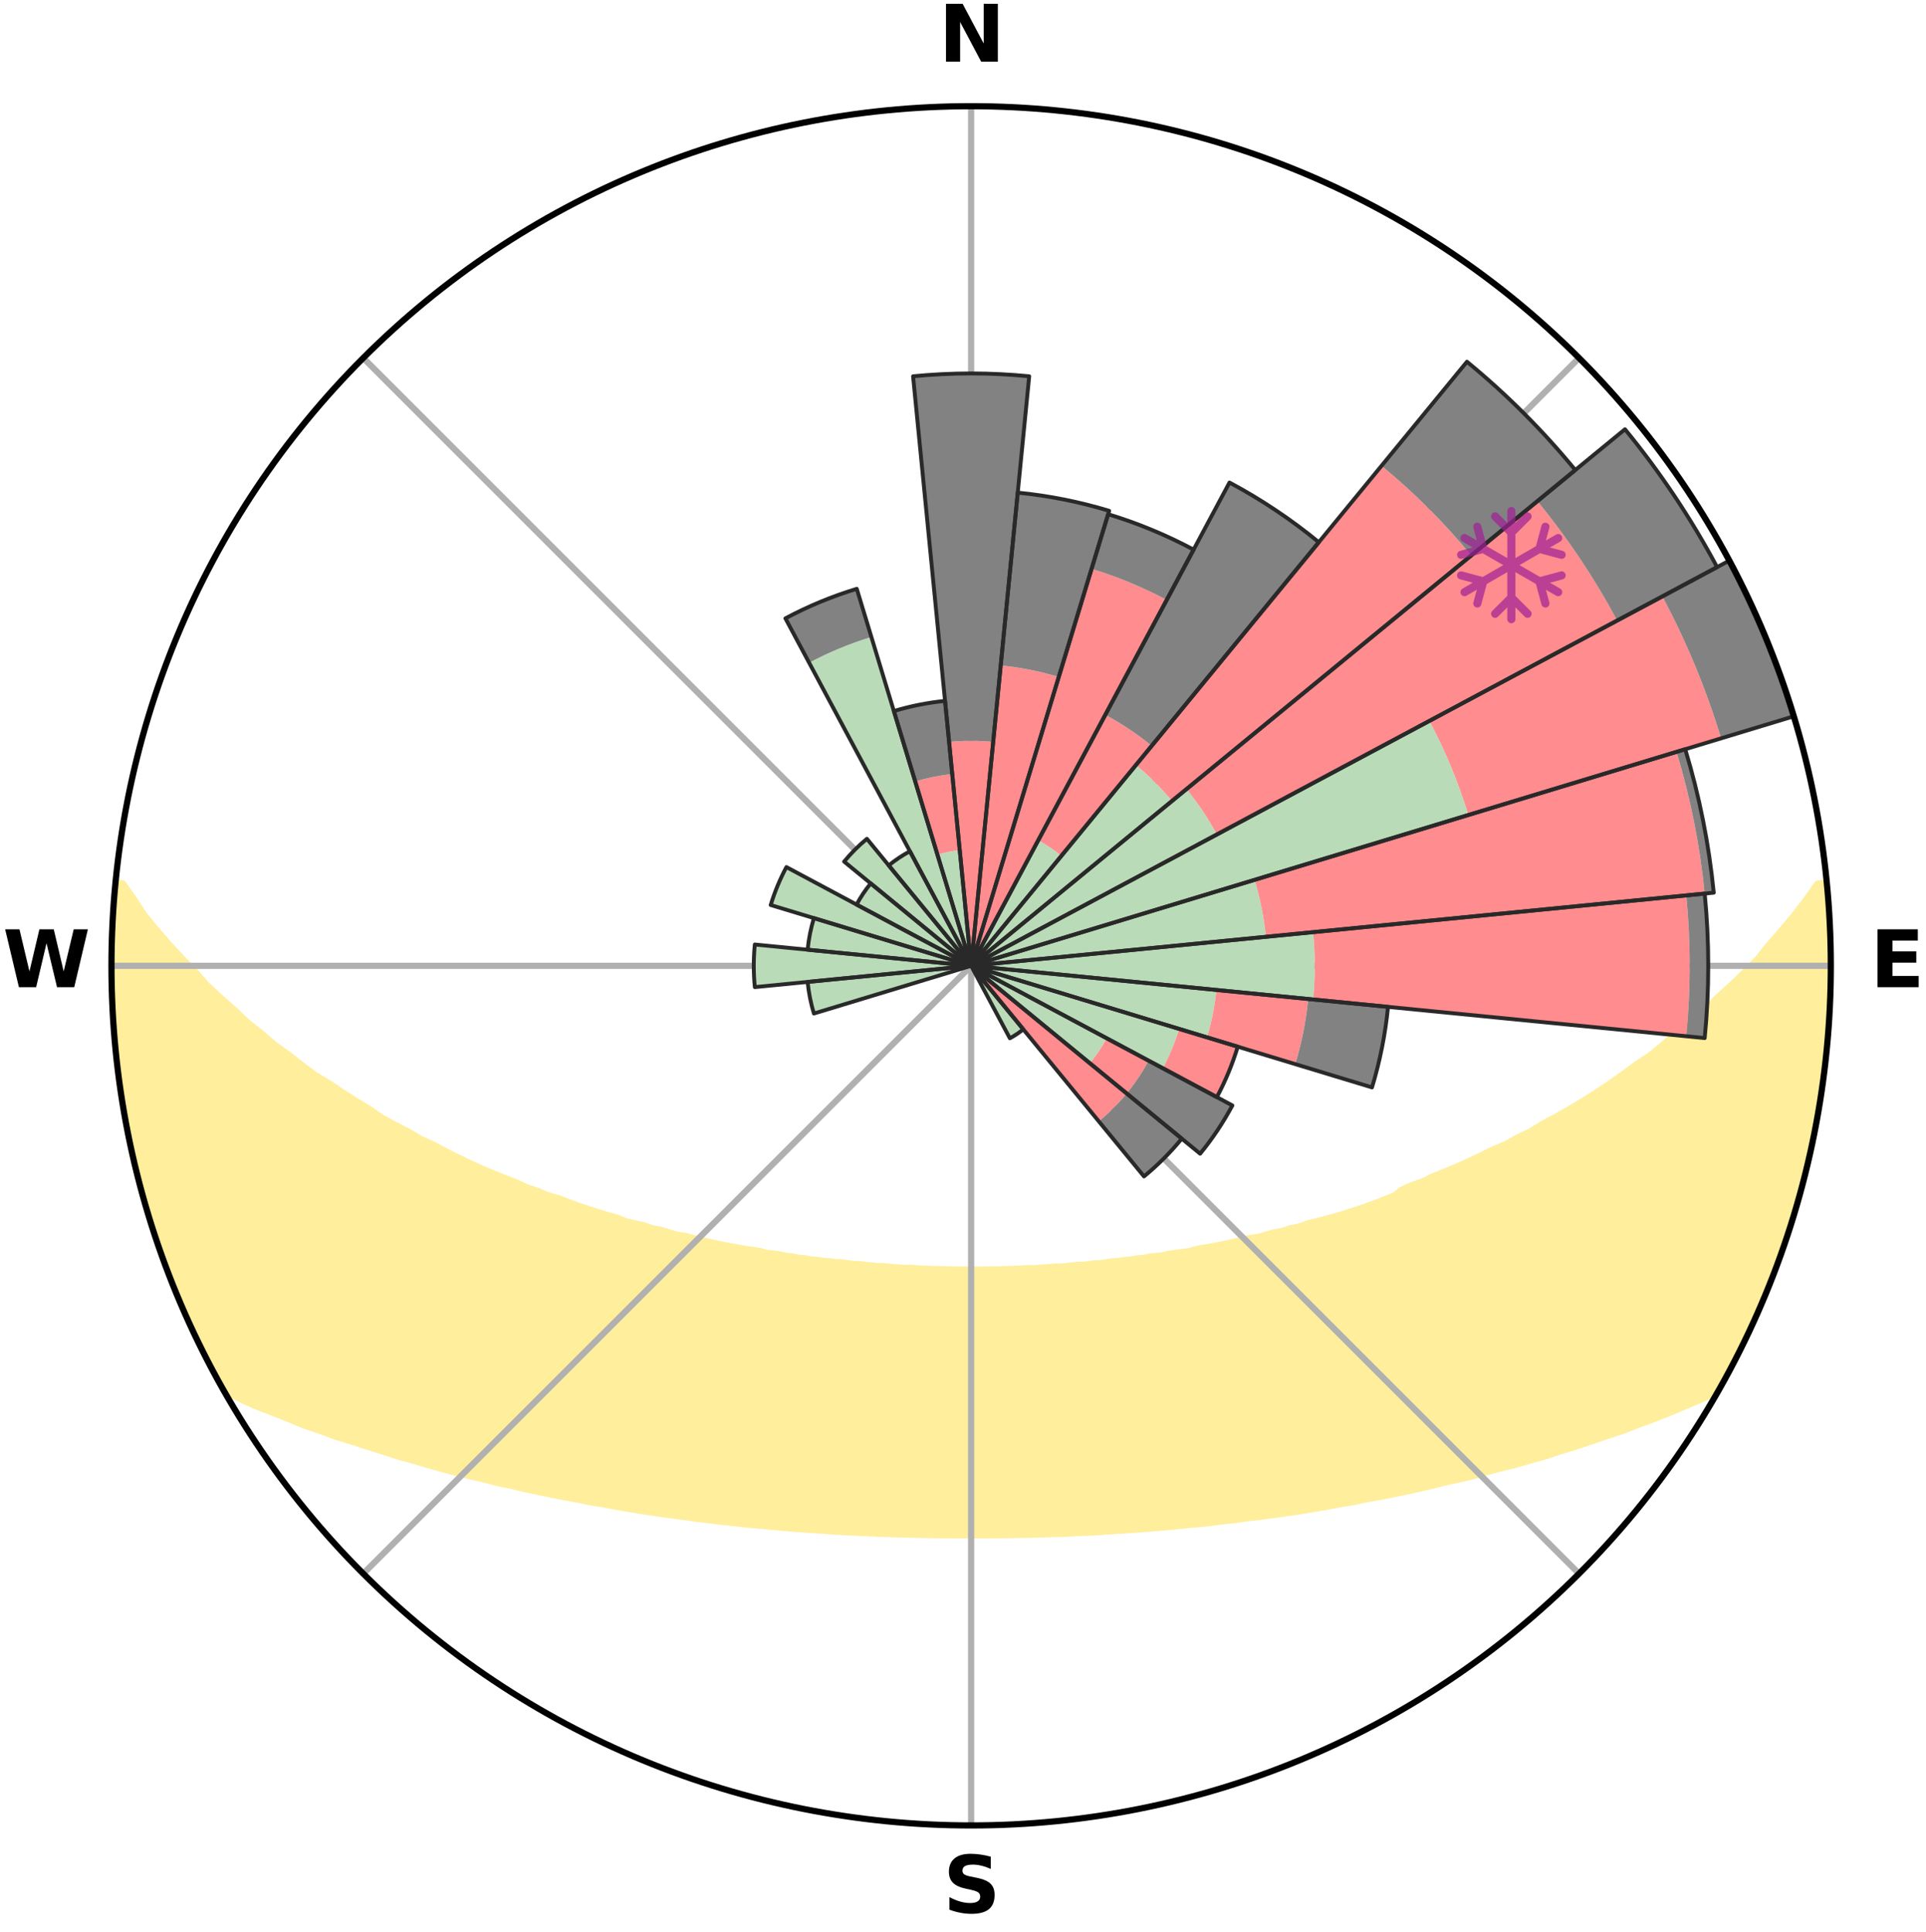 <?xml version="1.0" encoding="utf-8" standalone="no"?>
<!DOCTYPE svg PUBLIC "-//W3C//DTD SVG 1.1//EN"
  "http://www.w3.org/Graphics/SVG/1.1/DTD/svg11.dtd">
<svg xmlns:xlink="http://www.w3.org/1999/xlink" width="248.41pt" height="249.158pt" viewBox="0 0 248.41 249.158" xmlns="http://www.w3.org/2000/svg" version="1.1">
 <title>Ski Rose for エコーバレー, Echo Valley</title>
 <defs>
  <style type="text/css">*{stroke-linejoin: round; stroke-linecap: butt}</style>
 </defs>
 <g id="figure_1">
  <g id="patch_1">
   <path d="M 0 249.158 
L 248.41 249.158 
L 248.41 0 
L 0 0 
z
" style="fill: #ffffff"/>
  </g>
  <g id="axes_1">
   <g id="patch_2">
    <path d="M 236.135 124.579 
C 236.135 110.018 233.267 95.599 227.695 82.147 
C 222.122 68.695 213.955 56.471 203.659 46.175 
C 193.363 35.879 181.139 27.711 167.687 22.139 
C 154.235 16.567 139.815 13.699 125.255 13.699 
C 110.694 13.699 96.275 16.567 82.823 22.139 
C 69.371 27.711 57.147 35.879 46.851 46.175 
C 36.555 56.471 28.387 68.695 22.815 82.147 
C 17.243 95.599 14.375 110.018 14.375 124.579 
C 14.375 139.14 17.243 153.559 22.815 167.011 
C 28.387 180.463 36.555 192.687 46.851 202.983 
C 57.147 213.279 69.371 221.447 82.823 227.019 
C 96.275 232.591 110.694 235.459 125.255 235.459 
C 139.815 235.459 154.235 232.591 167.687 227.019 
C 181.139 221.447 193.363 213.279 203.659 202.983 
C 213.955 192.687 222.122 180.463 227.695 167.011 
C 233.267 153.559 236.135 139.14 236.135 124.579 
M 125.255 124.579 
C 125.255 124.579 125.255 124.579 125.255 124.579 
C 125.255 124.579 125.255 124.579 125.255 124.579 
C 125.255 124.579 125.255 124.579 125.255 124.579 
C 125.255 124.579 125.255 124.579 125.255 124.579 
C 125.255 124.579 125.255 124.579 125.255 124.579 
C 125.255 124.579 125.255 124.579 125.255 124.579 
C 125.255 124.579 125.255 124.579 125.255 124.579 
C 125.255 124.579 125.255 124.579 125.255 124.579 
C 125.255 124.579 125.255 124.579 125.255 124.579 
C 125.255 124.579 125.255 124.579 125.255 124.579 
C 125.255 124.579 125.255 124.579 125.255 124.579 
C 125.255 124.579 125.255 124.579 125.255 124.579 
C 125.255 124.579 125.255 124.579 125.255 124.579 
C 125.255 124.579 125.255 124.579 125.255 124.579 
C 125.255 124.579 125.255 124.579 125.255 124.579 
C 125.255 124.579 125.255 124.579 125.255 124.579 
z
" style="fill: #ffffff"/>
   </g>
   <g id="PolyCollection_1">
    <defs>
     <path id="m44d39627b8" d="M 235.559 -135.2 
L 234.469 -135.095 
L 233.03 -133.061 
L 231.499 -131.077 
L 229.902 -129.148 
L 228.254 -127.276 
L 226.811 -125.465 
L 225.084 -123.708 
L 223.325 -122.011 
L 221.535 -120.375 
L 219.965 -118.786 
L 218.124 -117.27 
L 216.261 -115.816 
L 214.623 -114.397 
L 212.966 -113.032 
L 211.049 -111.757 
L 209.361 -110.504 
L 207.66 -109.306 
L 205.948 -108.162 
L 204.226 -107.072 
L 202.496 -106.035 
L 200.761 -105.052 
L 199.022 -104.122 
L 197.509 -103.176 
L 195.766 -102.347 
L 194.247 -101.494 
L 192.506 -100.764 
L 190.988 -100.002 
L 189.472 -99.283 
L 187.957 -98.607 
L 186.447 -97.972 
L 184.943 -97.378 
L 183.647 -96.728 
L 182.154 -96.21 
L 180.865 -95.63 
L 179.932 -94.892 
L 178.651 -94.369 
L 177.375 -93.878 
L 176.106 -93.417 
L 174.844 -92.987 
L 173.591 -92.586 
L 172.347 -92.214 
L 171.113 -91.869 
L 169.89 -91.55 
L 168.68 -91.258 
L 167.633 -90.87 
L 166.444 -90.625 
L 165.412 -90.282 
L 164.247 -90.081 
L 163.233 -89.779 
L 162.225 -89.496 
L 161.099 -89.355 
L 160.111 -89.109 
L 159.132 -88.88 
L 158.162 -88.667 
L 157.202 -88.47 
L 156.25 -88.288 
L 155.309 -88.12 
L 154.378 -87.966 
L 153.549 -87.705 
L 152.635 -87.577 
L 151.732 -87.46 
L 150.839 -87.354 
L 150.033 -87.143 
L 149.158 -87.058 
L 148.295 -86.981 
L 147.506 -86.803 
L 146.661 -86.743 
L 145.884 -86.585 
L 145.057 -86.539 
L 144.29 -86.4 
L 143.482 -86.366 
L 142.726 -86.242 
L 141.974 -86.128 
L 141.19 -86.109 
L 140.448 -86.008 
L 139.711 -85.914 
L 138.95 -85.906 
L 138.222 -85.824 
L 137.498 -85.748 
L 136.777 -85.679 
L 136.043 -85.68 
L 135.33 -85.62 
L 134.621 -85.565 
L 133.915 -85.515 
L 133.212 -85.471 
L 132.502 -85.475 
L 131.805 -85.437 
L 131.11 -85.403 
L 130.416 -85.373 
L 129.725 -85.348 
L 129.034 -85.327 
L 128.345 -85.31 
L 127.657 -85.311 
L 126.97 -85.298 
L 126.284 -85.288 
L 125.598 -85.283 
L 124.912 -85.283 
L 124.226 -85.289 
L 123.54 -85.299 
L 122.853 -85.312 
L 122.166 -85.33 
L 121.478 -85.351 
L 120.785 -85.35 
L 120.094 -85.376 
L 119.4 -85.405 
L 118.705 -85.44 
L 118.008 -85.478 
L 117.309 -85.522 
L 116.595 -85.519 
L 115.889 -85.569 
L 115.18 -85.624 
L 114.468 -85.685 
L 113.753 -85.751 
L 113.013 -85.754 
L 112.289 -85.83 
L 111.562 -85.912 
L 110.831 -86.001 
L 110.064 -86.014 
L 109.323 -86.116 
L 108.578 -86.225 
L 107.787 -86.25 
L 107.032 -86.373 
L 106.223 -86.408 
L 105.457 -86.547 
L 104.631 -86.594 
L 103.853 -86.752 
L 103.008 -86.812 
L 102.22 -86.99 
L 101.357 -87.067 
L 100.558 -87.266 
L 99.677 -87.363 
L 98.785 -87.47 
L 97.969 -87.705 
L 97.06 -87.835 
L 96.14 -87.976 
L 95.209 -88.131 
L 94.268 -88.299 
L 93.318 -88.481 
L 92.357 -88.678 
L 91.388 -88.891 
L 90.409 -89.12 
L 89.422 -89.366 
L 88.427 -89.631 
L 87.29 -89.791 
L 86.276 -90.093 
L 85.254 -90.415 
L 84.08 -90.637 
L 83.043 -91.002 
L 81.846 -91.27 
L 80.636 -91.563 
L 79.578 -91.998 
L 78.349 -92.341 
L 77.109 -92.712 
L 75.861 -93.112 
L 74.604 -93.54 
L 73.339 -93.998 
L 72.068 -94.487 
L 70.6 -94.904 
L 69.315 -95.458 
L 67.828 -95.947 
L 66.534 -96.57 
L 65.033 -97.134 
L 63.526 -97.738 
L 62.013 -98.383 
L 60.497 -99.07 
L 58.978 -99.799 
L 57.458 -100.571 
L 55.939 -101.386 
L 54.196 -102.174 
L 52.68 -103.081 
L 50.938 -103.969 
L 49.199 -104.91 
L 47.698 -105.959 
L 45.97 -107.002 
L 44.25 -108.098 
L 42.54 -109.249 
L 40.599 -110.413 
L 38.912 -111.675 
L 37.24 -112.992 
L 35.341 -114.335 
L 33.705 -115.764 
L 31.844 -117.227 
L 30.251 -118.768 
L 28.437 -120.352 
L 26.65 -121.997 
L 25.141 -123.705 
L 23.418 -125.468 
L 21.733 -127.29 
L 20.092 -129.171 
L 18.505 -131.108 
L 17.221 -133.081 
L 15.797 -135.119 
L 14.931 -135.202 
L 14.931 -135.202 
L 14.83 -133.27 
L 14.761 -131.337 
L 14.511 -129.414 
L 14.507 -127.479 
L 14.537 -125.545 
L 14.383 -123.612 
L 14.476 -121.678 
L 14.6 -119.748 
L 14.755 -117.821 
L 14.726 -115.88 
L 14.941 -113.957 
L 15.185 -112.038 
L 15.458 -110.124 
L 15.76 -108.215 
L 15.904 -106.28 
L 16.249 -104.376 
L 16.635 -102.48 
L 17.049 -100.59 
L 17.491 -98.707 
L 17.961 -96.831 
L 18.457 -94.961 
L 18.975 -93.098 
L 19.527 -91.243 
L 20.108 -89.397 
L 20.898 -87.624 
L 21.523 -85.795 
L 22.178 -83.976 
L 22.867 -82.169 
L 23.592 -80.375 
L 24.363 -78.6 
L 25.335 -76.92 
L 26.029 -75.107 
L 26.917 -73.388 
L 27.818 -71.675 
L 28.762 -69.986 
L 30.745 -68.909 
L 32.83 -67.941 
L 35.024 -67.096 
L 37.139 -66.257 
L 39.172 -65.416 
L 41.285 -64.684 
L 43.307 -63.941 
L 45.395 -63.301 
L 47.395 -62.646 
L 49.381 -62.034 
L 51.283 -61.401 
L 53.241 -60.867 
L 55.114 -60.307 
L 56.976 -59.785 
L 58.821 -59.294 
L 60.653 -58.84 
L 62.466 -58.413 
L 64.206 -57.956 
L 65.99 -57.593 
L 67.701 -57.193 
L 69.398 -56.82 
L 71.08 -56.472 
L 72.747 -56.149 
L 74.398 -55.85 
L 75.989 -55.511 
L 77.609 -55.255 
L 79.176 -54.962 
L 80.728 -54.686 
L 82.269 -54.433 
L 83.795 -54.194 
L 85.31 -53.977 
L 86.809 -53.771 
L 88.298 -53.585 
L 89.747 -53.361 
L 91.209 -53.2 
L 92.637 -53.005 
L 94.076 -52.873 
L 95.484 -52.705 
L 96.882 -52.55 
L 98.285 -52.446 
L 99.664 -52.313 
L 101.034 -52.19 
L 102.395 -52.078 
L 103.749 -51.975 
L 105.094 -51.881 
L 106.432 -51.796 
L 107.756 -51.691 
L 109.081 -51.623 
L 110.399 -51.561 
L 111.712 -51.506 
L 113.015 -51.434 
L 114.317 -51.393 
L 115.615 -51.357 
L 116.907 -51.314 
L 118.198 -51.29 
L 119.484 -51.258 
L 120.77 -51.245 
L 122.052 -51.232 
L 123.334 -51.23 
L 124.615 -51.227 
L 125.895 -51.229 
L 127.176 -51.227 
L 128.457 -51.237 
L 129.74 -51.245 
L 131.025 -51.258 
L 132.312 -51.285 
L 133.603 -51.309 
L 134.895 -51.356 
L 136.193 -51.391 
L 137.495 -51.432 
L 138.799 -51.5 
L 140.112 -51.555 
L 141.43 -51.616 
L 142.748 -51.715 
L 144.079 -51.792 
L 145.417 -51.877 
L 146.762 -51.971 
L 148.116 -52.073 
L 149.478 -52.185 
L 150.848 -52.307 
L 152.227 -52.44 
L 153.614 -52.584 
L 155.03 -52.694 
L 156.438 -52.862 
L 157.855 -53.044 
L 159.305 -53.192 
L 160.743 -53.401 
L 162.218 -53.574 
L 163.705 -53.763 
L 165.207 -53.965 
L 166.72 -54.185 
L 168.248 -54.421 
L 169.788 -54.677 
L 171.342 -54.949 
L 172.907 -55.245 
L 174.528 -55.501 
L 176.122 -55.837 
L 177.773 -56.136 
L 179.44 -56.459 
L 181.122 -56.806 
L 182.82 -57.179 
L 184.531 -57.579 
L 186.257 -58.007 
L 188.054 -58.402 
L 189.87 -58.826 
L 191.637 -59.345 
L 193.481 -59.835 
L 195.408 -60.296 
L 197.283 -60.854 
L 199.242 -61.388 
L 201.142 -62.023 
L 203.129 -62.636 
L 205.128 -63.29 
L 207.139 -63.988 
L 209.241 -64.672 
L 211.27 -65.463 
L 213.385 -66.247 
L 215.503 -67.084 
L 217.611 -67.983 
L 219.78 -68.9 
L 221.734 -69.994 
L 222.697 -71.672 
L 223.604 -73.382 
L 224.478 -75.108 
L 225.302 -76.859 
L 226.096 -78.623 
L 226.87 -80.395 
L 227.658 -82.162 
L 228.414 -83.944 
L 229.031 -85.779 
L 229.761 -87.571 
L 230.405 -89.396 
L 230.823 -91.294 
L 231.561 -93.09 
L 232.078 -94.954 
L 232.508 -96.842 
L 232.908 -98.734 
L 233.467 -100.589 
L 233.775 -102.5 
L 234.244 -104.379 
L 234.607 -106.28 
L 234.914 -108.19 
L 235.109 -110.116 
L 235.403 -112.029 
L 235.572 -113.957 
L 235.781 -115.88 
L 235.827 -117.816 
L 235.961 -119.746 
L 236.057 -121.678 
L 236.117 -123.612 
L 236.044 -125.546 
L 236.031 -127.48 
L 235.985 -129.414 
L 235.906 -131.347 
L 235.7 -133.271 
L 235.559 -135.2 
z
" style="stroke: #ffee9c"/>
    </defs>
    <g clip-path="url(#p1a330ca522)">
     <use xlink:href="#m44d39627b8" x="0" y="249.158" style="fill: #ffee9c; stroke: #ffee9c"/>
    </g>
   </g>
   <g id="matplotlib.axis_1">
    <g id="xtick_1">
     <g id="line2d_1">
      <path d="M 125.255 124.579 
L 125.255 13.699 
" clip-path="url(#p1a330ca522)" style="fill: none; stroke: #b0b0b0; stroke-width: 0.8; stroke-linecap: square"/>
     </g>
     <g id="text_1">
      <!-- N -->
      <g transform="translate(121.07 7.958) scale(0.1 -0.1)">
       <defs>
        <path id="DejaVuSans-Bold-4e" d="M 588 4666 
L 1931 4666 
L 3628 1466 
L 3628 4666 
L 4769 4666 
L 4769 0 
L 3425 0 
L 1728 3200 
L 1728 0 
L 588 0 
L 588 4666 
z
" transform="scale(0.016)"/>
       </defs>
       <use xlink:href="#DejaVuSans-Bold-4e"/>
      </g>
     </g>
    </g>
    <g id="xtick_2">
     <g id="line2d_2">
      <path d="M 125.255 124.579 
L 203.659 46.175 
" clip-path="url(#p1a330ca522)" style="fill: none; stroke: #b0b0b0; stroke-width: 0.8; stroke-linecap: square"/>
     </g>
    </g>
    <g id="xtick_3">
     <g id="line2d_3">
      <path d="M 125.255 124.579 
L 236.135 124.579 
" clip-path="url(#p1a330ca522)" style="fill: none; stroke: #b0b0b0; stroke-width: 0.8; stroke-linecap: square"/>
     </g>
     <g id="text_2">
      <!-- E -->
      <g transform="translate(241.219 127.338) scale(0.1 -0.1)">
       <defs>
        <path id="DejaVuSans-Bold-45" d="M 588 4666 
L 3834 4666 
L 3834 3756 
L 1791 3756 
L 1791 2888 
L 3713 2888 
L 3713 1978 
L 1791 1978 
L 1791 909 
L 3903 909 
L 3903 0 
L 588 0 
L 588 4666 
z
" transform="scale(0.016)"/>
       </defs>
       <use xlink:href="#DejaVuSans-Bold-45"/>
      </g>
     </g>
    </g>
    <g id="xtick_4">
     <g id="line2d_4">
      <path d="M 125.255 124.579 
L 203.659 202.983 
" clip-path="url(#p1a330ca522)" style="fill: none; stroke: #b0b0b0; stroke-width: 0.8; stroke-linecap: square"/>
     </g>
    </g>
    <g id="xtick_5">
     <g id="line2d_5">
      <path d="M 125.255 124.579 
L 125.255 235.459 
" clip-path="url(#p1a330ca522)" style="fill: none; stroke: #b0b0b0; stroke-width: 0.8; stroke-linecap: square"/>
     </g>
     <g id="text_3">
      <!-- S -->
      <g transform="translate(121.654 246.718) scale(0.1 -0.1)">
       <defs>
        <path id="DejaVuSans-Bold-53" d="M 3834 4519 
L 3834 3531 
Q 3450 3703 3084 3790 
Q 2719 3878 2394 3878 
Q 1963 3878 1756 3759 
Q 1550 3641 1550 3391 
Q 1550 3203 1689 3098 
Q 1828 2994 2194 2919 
L 2706 2816 
Q 3484 2659 3812 2340 
Q 4141 2022 4141 1434 
Q 4141 663 3683 286 
Q 3225 -91 2284 -91 
Q 1841 -91 1394 -6 
Q 947 78 500 244 
L 500 1259 
Q 947 1022 1364 901 
Q 1781 781 2169 781 
Q 2563 781 2772 912 
Q 2981 1044 2981 1288 
Q 2981 1506 2839 1625 
Q 2697 1744 2272 1838 
L 1806 1941 
Q 1106 2091 782 2419 
Q 459 2747 459 3303 
Q 459 4000 909 4375 
Q 1359 4750 2203 4750 
Q 2588 4750 2994 4692 
Q 3400 4634 3834 4519 
z
" transform="scale(0.016)"/>
       </defs>
       <use xlink:href="#DejaVuSans-Bold-53"/>
      </g>
     </g>
    </g>
    <g id="xtick_6">
     <g id="line2d_6">
      <path d="M 125.255 124.579 
L 46.851 202.983 
" clip-path="url(#p1a330ca522)" style="fill: none; stroke: #b0b0b0; stroke-width: 0.8; stroke-linecap: square"/>
     </g>
    </g>
    <g id="xtick_7">
     <g id="line2d_7">
      <path d="M 125.255 124.579 
L 14.375 124.579 
" clip-path="url(#p1a330ca522)" style="fill: none; stroke: #b0b0b0; stroke-width: 0.8; stroke-linecap: square"/>
     </g>
     <g id="text_4">
      <!-- W -->
      <g transform="translate(0.36 127.338) scale(0.1 -0.1)">
       <defs>
        <path id="DejaVuSans-Bold-57" d="M 191 4666 
L 1344 4666 
L 2150 1275 
L 2950 4666 
L 4109 4666 
L 4909 1275 
L 5716 4666 
L 6859 4666 
L 5759 0 
L 4372 0 
L 3525 3547 
L 2688 0 
L 1300 0 
L 191 4666 
z
" transform="scale(0.016)"/>
       </defs>
       <use xlink:href="#DejaVuSans-Bold-57"/>
      </g>
     </g>
    </g>
    <g id="xtick_8">
     <g id="line2d_8">
      <path d="M 125.255 124.579 
L 46.851 46.175 
" clip-path="url(#p1a330ca522)" style="fill: none; stroke: #b0b0b0; stroke-width: 0.8; stroke-linecap: square"/>
     </g>
    </g>
   </g>
   <g id="matplotlib.axis_2"/>
   <g id="patch_3">
    <path d="M 125.255 124.579 
C 125.255 124.579 125.255 124.579 125.255 124.579 
C 125.255 124.579 125.255 124.579 125.255 124.579 
L 125.255 124.579 
C 125.255 124.579 125.255 124.579 125.255 124.579 
C 125.255 124.579 125.255 124.579 125.255 124.579 
z
" clip-path="url(#p1a330ca522)" style="fill: #d9d9d9"/>
   </g>
   <g id="patch_4">
    <path d="M 125.255 124.579 
C 125.255 124.579 125.255 124.579 125.255 124.579 
C 125.255 124.579 125.255 124.579 125.255 124.579 
L 125.255 124.579 
C 125.255 124.579 125.255 124.579 125.255 124.579 
C 125.255 124.579 125.255 124.579 125.255 124.579 
z
" clip-path="url(#p1a330ca522)" style="fill: #d9d9d9"/>
   </g>
   <g id="patch_5">
    <path d="M 125.255 124.579 
C 125.255 124.579 125.255 124.579 125.255 124.579 
C 125.255 124.579 125.255 124.579 125.255 124.579 
L 125.255 124.579 
C 125.255 124.579 125.255 124.579 125.255 124.579 
C 125.255 124.579 125.255 124.579 125.255 124.579 
z
" clip-path="url(#p1a330ca522)" style="fill: #d9d9d9"/>
   </g>
   <g id="patch_6">
    <path d="M 125.255 124.579 
C 125.255 124.579 125.255 124.579 125.255 124.579 
C 125.255 124.579 125.255 124.579 125.255 124.579 
L 125.255 124.579 
C 125.255 124.579 125.255 124.579 125.255 124.579 
C 125.255 124.579 125.255 124.579 125.255 124.579 
z
" clip-path="url(#p1a330ca522)" style="fill: #d9d9d9"/>
   </g>
   <g id="patch_7">
    <path d="M 125.255 124.579 
C 125.255 124.579 125.255 124.579 125.255 124.579 
C 125.255 124.579 125.255 124.579 125.255 124.579 
L 125.255 124.579 
C 125.255 124.579 125.255 124.579 125.255 124.579 
C 125.255 124.579 125.255 124.579 125.255 124.579 
z
" clip-path="url(#p1a330ca522)" style="fill: #d9d9d9"/>
   </g>
   <g id="patch_8">
    <path d="M 125.255 124.579 
C 125.255 124.579 125.255 124.579 125.255 124.579 
C 125.255 124.579 125.255 124.579 125.255 124.579 
L 125.255 124.579 
C 125.255 124.579 125.255 124.579 125.255 124.579 
C 125.255 124.579 125.255 124.579 125.255 124.579 
z
" clip-path="url(#p1a330ca522)" style="fill: #d9d9d9"/>
   </g>
   <g id="patch_9">
    <path d="M 125.255 124.579 
C 125.255 124.579 125.255 124.579 125.255 124.579 
C 125.255 124.579 125.255 124.579 125.255 124.579 
L 125.255 124.579 
C 125.255 124.579 125.255 124.579 125.255 124.579 
C 125.255 124.579 125.255 124.579 125.255 124.579 
z
" clip-path="url(#p1a330ca522)" style="fill: #d9d9d9"/>
   </g>
   <g id="patch_10">
    <path d="M 125.255 124.579 
C 125.255 124.579 125.255 124.579 125.255 124.579 
C 125.255 124.579 125.255 124.579 125.255 124.579 
L 125.255 124.579 
C 125.255 124.579 125.255 124.579 125.255 124.579 
C 125.255 124.579 125.255 124.579 125.255 124.579 
z
" clip-path="url(#p1a330ca522)" style="fill: #d9d9d9"/>
   </g>
   <g id="patch_11">
    <path d="M 125.255 124.579 
C 125.255 124.579 125.255 124.579 125.255 124.579 
C 125.255 124.579 125.255 124.579 125.255 124.579 
L 125.255 124.579 
C 125.255 124.579 125.255 124.579 125.255 124.579 
C 125.255 124.579 125.255 124.579 125.255 124.579 
z
" clip-path="url(#p1a330ca522)" style="fill: #d9d9d9"/>
   </g>
   <g id="patch_12">
    <path d="M 125.255 124.579 
C 125.255 124.579 125.255 124.579 125.255 124.579 
C 125.255 124.579 125.255 124.579 125.255 124.579 
L 125.255 124.579 
C 125.255 124.579 125.255 124.579 125.255 124.579 
C 125.255 124.579 125.255 124.579 125.255 124.579 
z
" clip-path="url(#p1a330ca522)" style="fill: #d9d9d9"/>
   </g>
   <g id="patch_13">
    <path d="M 125.255 124.579 
C 125.255 124.579 125.255 124.579 125.255 124.579 
C 125.255 124.579 125.255 124.579 125.255 124.579 
L 125.255 124.579 
C 125.255 124.579 125.255 124.579 125.255 124.579 
C 125.255 124.579 125.255 124.579 125.255 124.579 
z
" clip-path="url(#p1a330ca522)" style="fill: #d9d9d9"/>
   </g>
   <g id="patch_14">
    <path d="M 125.255 124.579 
C 125.255 124.579 125.255 124.579 125.255 124.579 
C 125.255 124.579 125.255 124.579 125.255 124.579 
L 125.255 124.579 
C 125.255 124.579 125.255 124.579 125.255 124.579 
C 125.255 124.579 125.255 124.579 125.255 124.579 
z
" clip-path="url(#p1a330ca522)" style="fill: #d9d9d9"/>
   </g>
   <g id="patch_15">
    <path d="M 125.255 124.579 
C 125.255 124.579 125.255 124.579 125.255 124.579 
C 125.255 124.579 125.255 124.579 125.255 124.579 
L 125.255 124.579 
C 125.255 124.579 125.255 124.579 125.255 124.579 
C 125.255 124.579 125.255 124.579 125.255 124.579 
z
" clip-path="url(#p1a330ca522)" style="fill: #d9d9d9"/>
   </g>
   <g id="patch_16">
    <path d="M 125.255 124.579 
C 125.255 124.579 125.255 124.579 125.255 124.579 
C 125.255 124.579 125.255 124.579 125.255 124.579 
L 125.255 124.579 
C 125.255 124.579 125.255 124.579 125.255 124.579 
C 125.255 124.579 125.255 124.579 125.255 124.579 
z
" clip-path="url(#p1a330ca522)" style="fill: #d9d9d9"/>
   </g>
   <g id="patch_17">
    <path d="M 125.255 124.579 
C 125.255 124.579 125.255 124.579 125.255 124.579 
C 125.255 124.579 125.255 124.579 125.255 124.579 
L 125.255 124.579 
C 125.255 124.579 125.255 124.579 125.255 124.579 
C 125.255 124.579 125.255 124.579 125.255 124.579 
z
" clip-path="url(#p1a330ca522)" style="fill: #d9d9d9"/>
   </g>
   <g id="patch_18">
    <path d="M 125.255 124.579 
C 125.255 124.579 125.255 124.579 125.255 124.579 
C 125.255 124.579 125.255 124.579 125.255 124.579 
L 125.255 124.579 
C 125.255 124.579 125.255 124.579 125.255 124.579 
C 125.255 124.579 125.255 124.579 125.255 124.579 
z
" clip-path="url(#p1a330ca522)" style="fill: #d9d9d9"/>
   </g>
   <g id="patch_19">
    <path d="M 125.255 124.579 
C 125.255 124.579 125.255 124.579 125.255 124.579 
C 125.255 124.579 125.255 124.579 125.255 124.579 
L 125.255 124.579 
C 125.255 124.579 125.255 124.579 125.255 124.579 
C 125.255 124.579 125.255 124.579 125.255 124.579 
z
" clip-path="url(#p1a330ca522)" style="fill: #d9d9d9"/>
   </g>
   <g id="patch_20">
    <path d="M 125.255 124.579 
C 125.255 124.579 125.255 124.579 125.255 124.579 
C 125.255 124.579 125.255 124.579 125.255 124.579 
L 125.255 124.579 
C 125.255 124.579 125.255 124.579 125.255 124.579 
C 125.255 124.579 125.255 124.579 125.255 124.579 
z
" clip-path="url(#p1a330ca522)" style="fill: #d9d9d9"/>
   </g>
   <g id="patch_21">
    <path d="M 125.255 124.579 
C 125.255 124.579 125.255 124.579 125.255 124.579 
C 125.255 124.579 125.255 124.579 125.255 124.579 
L 125.255 124.579 
C 125.255 124.579 125.255 124.579 125.255 124.579 
C 125.255 124.579 125.255 124.579 125.255 124.579 
z
" clip-path="url(#p1a330ca522)" style="fill: #d9d9d9"/>
   </g>
   <g id="patch_22">
    <path d="M 125.255 124.579 
C 125.255 124.579 125.255 124.579 125.255 124.579 
C 125.255 124.579 125.255 124.579 125.255 124.579 
L 125.255 124.579 
C 125.255 124.579 125.255 124.579 125.255 124.579 
C 125.255 124.579 125.255 124.579 125.255 124.579 
z
" clip-path="url(#p1a330ca522)" style="fill: #d9d9d9"/>
   </g>
   <g id="patch_23">
    <path d="M 125.255 124.579 
C 125.255 124.579 125.255 124.579 125.255 124.579 
C 125.255 124.579 125.255 124.579 125.255 124.579 
L 125.255 124.579 
C 125.255 124.579 125.255 124.579 125.255 124.579 
C 125.255 124.579 125.255 124.579 125.255 124.579 
z
" clip-path="url(#p1a330ca522)" style="fill: #d9d9d9"/>
   </g>
   <g id="patch_24">
    <path d="M 125.255 124.579 
C 125.255 124.579 125.255 124.579 125.255 124.579 
C 125.255 124.579 125.255 124.579 125.255 124.579 
L 125.255 124.579 
C 125.255 124.579 125.255 124.579 125.255 124.579 
C 125.255 124.579 125.255 124.579 125.255 124.579 
z
" clip-path="url(#p1a330ca522)" style="fill: #d9d9d9"/>
   </g>
   <g id="patch_25">
    <path d="M 125.255 124.579 
C 125.255 124.579 125.255 124.579 125.255 124.579 
C 125.255 124.579 125.255 124.579 125.255 124.579 
L 125.255 124.579 
C 125.255 124.579 125.255 124.579 125.255 124.579 
C 125.255 124.579 125.255 124.579 125.255 124.579 
z
" clip-path="url(#p1a330ca522)" style="fill: #d9d9d9"/>
   </g>
   <g id="patch_26">
    <path d="M 125.255 124.579 
C 125.255 124.579 125.255 124.579 125.255 124.579 
C 125.255 124.579 125.255 124.579 125.255 124.579 
L 125.255 124.579 
C 125.255 124.579 125.255 124.579 125.255 124.579 
C 125.255 124.579 125.255 124.579 125.255 124.579 
z
" clip-path="url(#p1a330ca522)" style="fill: #d9d9d9"/>
   </g>
   <g id="patch_27">
    <path d="M 125.255 124.579 
C 125.255 124.579 125.255 124.579 125.255 124.579 
C 125.255 124.579 125.255 124.579 125.255 124.579 
L 125.255 124.579 
C 125.255 124.579 125.255 124.579 125.255 124.579 
C 125.255 124.579 125.255 124.579 125.255 124.579 
z
" clip-path="url(#p1a330ca522)" style="fill: #d9d9d9"/>
   </g>
   <g id="patch_28">
    <path d="M 125.255 124.579 
C 125.255 124.579 125.255 124.579 125.255 124.579 
C 125.255 124.579 125.255 124.579 125.255 124.579 
L 125.255 124.579 
C 125.255 124.579 125.255 124.579 125.255 124.579 
C 125.255 124.579 125.255 124.579 125.255 124.579 
z
" clip-path="url(#p1a330ca522)" style="fill: #d9d9d9"/>
   </g>
   <g id="patch_29">
    <path d="M 125.255 124.579 
C 125.255 124.579 125.255 124.579 125.255 124.579 
C 125.255 124.579 125.255 124.579 125.255 124.579 
L 125.255 124.579 
C 125.255 124.579 125.255 124.579 125.255 124.579 
C 125.255 124.579 125.255 124.579 125.255 124.579 
z
" clip-path="url(#p1a330ca522)" style="fill: #d9d9d9"/>
   </g>
   <g id="patch_30">
    <path d="M 125.255 124.579 
C 125.255 124.579 125.255 124.579 125.255 124.579 
C 125.255 124.579 125.255 124.579 125.255 124.579 
L 125.255 124.579 
C 125.255 124.579 125.255 124.579 125.255 124.579 
C 125.255 124.579 125.255 124.579 125.255 124.579 
z
" clip-path="url(#p1a330ca522)" style="fill: #d9d9d9"/>
   </g>
   <g id="patch_31">
    <path d="M 125.255 124.579 
C 125.255 124.579 125.255 124.579 125.255 124.579 
C 125.255 124.579 125.255 124.579 125.255 124.579 
L 125.255 124.579 
C 125.255 124.579 125.255 124.579 125.255 124.579 
C 125.255 124.579 125.255 124.579 125.255 124.579 
z
" clip-path="url(#p1a330ca522)" style="fill: #d9d9d9"/>
   </g>
   <g id="patch_32">
    <path d="M 125.255 124.579 
C 125.255 124.579 125.255 124.579 125.255 124.579 
C 125.255 124.579 125.255 124.579 125.255 124.579 
L 125.255 124.579 
C 125.255 124.579 125.255 124.579 125.255 124.579 
C 125.255 124.579 125.255 124.579 125.255 124.579 
z
" clip-path="url(#p1a330ca522)" style="fill: #d9d9d9"/>
   </g>
   <g id="patch_33">
    <path d="M 125.255 124.579 
C 125.255 124.579 125.255 124.579 125.255 124.579 
C 125.255 124.579 125.255 124.579 125.255 124.579 
L 125.255 124.579 
C 125.255 124.579 125.255 124.579 125.255 124.579 
C 125.255 124.579 125.255 124.579 125.255 124.579 
z
" clip-path="url(#p1a330ca522)" style="fill: #d9d9d9"/>
   </g>
   <g id="patch_34">
    <path d="M 125.255 124.579 
C 125.255 124.579 125.255 124.579 125.255 124.579 
C 125.255 124.579 125.255 124.579 125.255 124.579 
L 125.255 124.579 
C 125.255 124.579 125.255 124.579 125.255 124.579 
C 125.255 124.579 125.255 124.579 125.255 124.579 
z
" clip-path="url(#p1a330ca522)" style="fill: #d9d9d9"/>
   </g>
   <g id="patch_35">
    <path d="M 125.255 124.579 
C 125.255 124.579 125.255 124.579 125.255 124.579 
C 125.255 124.579 125.255 124.579 125.255 124.579 
L 125.255 124.579 
C 125.255 124.579 125.255 124.579 125.255 124.579 
C 125.255 124.579 125.255 124.579 125.255 124.579 
z
" clip-path="url(#p1a330ca522)" style="fill: #badbb8"/>
   </g>
   <g id="patch_36">
    <path d="M 125.255 124.579 
C 125.255 124.579 125.255 124.579 125.255 124.579 
C 125.255 124.579 125.255 124.579 125.255 124.579 
L 125.255 124.579 
C 125.255 124.579 125.255 124.579 125.255 124.579 
C 125.255 124.579 125.255 124.579 125.255 124.579 
z
" clip-path="url(#p1a330ca522)" style="fill: #badbb8"/>
   </g>
   <g id="patch_37">
    <path d="M 125.255 124.579 
C 125.255 124.579 125.255 124.579 125.255 124.579 
C 125.255 124.579 125.255 124.579 125.255 124.579 
L 125.255 124.579 
C 125.255 124.579 125.255 124.579 125.255 124.579 
C 125.255 124.579 125.255 124.579 125.255 124.579 
z
" clip-path="url(#p1a330ca522)" style="fill: #badbb8"/>
   </g>
   <g id="patch_38">
    <path d="M 125.255 124.579 
C 125.255 124.579 125.255 124.579 125.255 124.579 
C 125.255 124.579 125.255 124.579 125.255 124.579 
L 136.898 110.392 
C 136.433 110.011 135.951 109.653 135.451 109.319 
C 134.952 108.985 134.436 108.676 133.906 108.393 
z
" clip-path="url(#p1a330ca522)" style="fill: #badbb8"/>
   </g>
   <g id="patch_39">
    <path d="M 125.255 124.579 
C 125.255 124.579 125.255 124.579 125.255 124.579 
C 125.255 124.579 125.255 124.579 125.255 124.579 
L 151.157 103.322 
C 150.461 102.474 149.724 101.661 148.948 100.885 
C 148.173 100.11 147.36 99.373 146.512 98.677 
z
" clip-path="url(#p1a330ca522)" style="fill: #badbb8"/>
   </g>
   <g id="patch_40">
    <path d="M 125.255 124.579 
C 125.255 124.579 125.255 124.579 125.255 124.579 
C 125.255 124.579 125.255 124.579 125.255 124.579 
L 156.945 107.64 
C 156.391 106.603 155.786 105.594 155.132 104.616 
C 154.479 103.638 153.778 102.692 153.032 101.783 
z
" clip-path="url(#p1a330ca522)" style="fill: #badbb8"/>
   </g>
   <g id="patch_41">
    <path d="M 125.255 124.579 
C 125.255 124.579 125.255 124.579 125.255 124.579 
C 125.255 124.579 125.255 124.579 125.255 124.579 
L 189.385 105.125 
C 188.748 103.026 188.009 100.96 187.169 98.933 
C 186.33 96.907 185.391 94.923 184.357 92.988 
z
" clip-path="url(#p1a330ca522)" style="fill: #badbb8"/>
   </g>
   <g id="patch_42">
    <path d="M 125.255 124.579 
C 125.255 124.579 125.255 124.579 125.255 124.579 
C 125.255 124.579 125.255 124.579 125.255 124.579 
L 163.276 120.834 
C 163.153 119.59 162.97 118.352 162.726 117.126 
C 162.482 115.899 162.178 114.685 161.815 113.489 
z
" clip-path="url(#p1a330ca522)" style="fill: #badbb8"/>
   </g>
   <g id="patch_43">
    <path d="M 125.255 124.579 
C 125.255 124.579 125.255 124.579 125.255 124.579 
C 125.255 124.579 125.255 124.579 125.255 124.579 
L 169.368 128.924 
C 169.51 127.48 169.582 126.03 169.582 124.579 
C 169.582 123.128 169.51 121.678 169.368 120.234 
z
" clip-path="url(#p1a330ca522)" style="fill: #badbb8"/>
   </g>
   <g id="patch_44">
    <path d="M 125.255 124.579 
C 125.255 124.579 125.255 124.579 125.255 124.579 
C 125.255 124.579 125.255 124.579 125.255 124.579 
L 155.674 133.807 
C 155.976 132.811 156.229 131.801 156.432 130.781 
C 156.635 129.76 156.788 128.73 156.89 127.695 
z
" clip-path="url(#p1a330ca522)" style="fill: #badbb8"/>
   </g>
   <g id="patch_45">
    <path d="M 125.255 124.579 
C 125.255 124.579 125.255 124.579 125.255 124.579 
C 125.255 124.579 125.255 124.579 125.255 124.579 
L 149.979 137.795 
C 150.412 136.985 150.804 136.155 151.155 135.307 
C 151.507 134.46 151.816 133.595 152.082 132.717 
z
" clip-path="url(#p1a330ca522)" style="fill: #badbb8"/>
   </g>
   <g id="patch_46">
    <path d="M 125.255 124.579 
C 125.255 124.579 125.255 124.579 125.255 124.579 
C 125.255 124.579 125.255 124.579 125.255 124.579 
L 140.579 137.155 
C 140.99 136.653 141.377 136.132 141.737 135.592 
C 142.098 135.053 142.432 134.496 142.738 133.924 
z
" clip-path="url(#p1a330ca522)" style="fill: #badbb8"/>
   </g>
   <g id="patch_47">
    <path d="M 125.255 124.579 
C 125.255 124.579 125.255 124.579 125.255 124.579 
C 125.255 124.579 125.255 124.579 125.255 124.579 
L 125.255 124.579 
C 125.255 124.579 125.255 124.579 125.255 124.579 
C 125.255 124.579 125.255 124.579 125.255 124.579 
z
" clip-path="url(#p1a330ca522)" style="fill: #badbb8"/>
   </g>
   <g id="patch_48">
    <path d="M 125.255 124.579 
C 125.255 124.579 125.255 124.579 125.255 124.579 
C 125.255 124.579 125.255 124.579 125.255 124.579 
L 130.25 133.924 
C 130.556 133.76 130.853 133.582 131.142 133.389 
C 131.43 133.197 131.709 132.99 131.977 132.77 
z
" clip-path="url(#p1a330ca522)" style="fill: #badbb8"/>
   </g>
   <g id="patch_49">
    <path d="M 125.255 124.579 
C 125.255 124.579 125.255 124.579 125.255 124.579 
C 125.255 124.579 125.255 124.579 125.255 124.579 
L 125.255 124.579 
C 125.255 124.579 125.255 124.579 125.255 124.579 
C 125.255 124.579 125.255 124.579 125.255 124.579 
z
" clip-path="url(#p1a330ca522)" style="fill: #badbb8"/>
   </g>
   <g id="patch_50">
    <path d="M 125.255 124.579 
C 125.255 124.579 125.255 124.579 125.255 124.579 
C 125.255 124.579 125.255 124.579 125.255 124.579 
L 125.255 124.579 
C 125.255 124.579 125.255 124.579 125.255 124.579 
C 125.255 124.579 125.255 124.579 125.255 124.579 
z
" clip-path="url(#p1a330ca522)" style="fill: #badbb8"/>
   </g>
   <g id="patch_51">
    <path d="M 125.255 124.579 
C 125.255 124.579 125.255 124.579 125.255 124.579 
C 125.255 124.579 125.255 124.579 125.255 124.579 
L 125.255 124.579 
C 125.255 124.579 125.255 124.579 125.255 124.579 
C 125.255 124.579 125.255 124.579 125.255 124.579 
z
" clip-path="url(#p1a330ca522)" style="fill: #badbb8"/>
   </g>
   <g id="patch_52">
    <path d="M 125.255 124.579 
C 125.255 124.579 125.255 124.579 125.255 124.579 
C 125.255 124.579 125.255 124.579 125.255 124.579 
L 125.255 124.579 
C 125.255 124.579 125.255 124.579 125.255 124.579 
C 125.255 124.579 125.255 124.579 125.255 124.579 
z
" clip-path="url(#p1a330ca522)" style="fill: #badbb8"/>
   </g>
   <g id="patch_53">
    <path d="M 125.255 124.579 
C 125.255 124.579 125.255 124.579 125.255 124.579 
C 125.255 124.579 125.255 124.579 125.255 124.579 
L 125.255 124.579 
C 125.255 124.579 125.255 124.579 125.255 124.579 
C 125.255 124.579 125.255 124.579 125.255 124.579 
z
" clip-path="url(#p1a330ca522)" style="fill: #badbb8"/>
   </g>
   <g id="patch_54">
    <path d="M 125.255 124.579 
C 125.255 124.579 125.255 124.579 125.255 124.579 
C 125.255 124.579 125.255 124.579 125.255 124.579 
L 125.255 124.579 
C 125.255 124.579 125.255 124.579 125.255 124.579 
C 125.255 124.579 125.255 124.579 125.255 124.579 
z
" clip-path="url(#p1a330ca522)" style="fill: #badbb8"/>
   </g>
   <g id="patch_55">
    <path d="M 125.255 124.579 
C 125.255 124.579 125.255 124.579 125.255 124.579 
C 125.255 124.579 125.255 124.579 125.255 124.579 
L 125.255 124.579 
C 125.255 124.579 125.255 124.579 125.255 124.579 
C 125.255 124.579 125.255 124.579 125.255 124.579 
z
" clip-path="url(#p1a330ca522)" style="fill: #badbb8"/>
   </g>
   <g id="patch_56">
    <path d="M 125.255 124.579 
C 125.255 124.579 125.255 124.579 125.255 124.579 
C 125.255 124.579 125.255 124.579 125.255 124.579 
L 125.255 124.579 
C 125.255 124.579 125.255 124.579 125.255 124.579 
C 125.255 124.579 125.255 124.579 125.255 124.579 
z
" clip-path="url(#p1a330ca522)" style="fill: #badbb8"/>
   </g>
   <g id="patch_57">
    <path d="M 125.255 124.579 
C 125.255 124.579 125.255 124.579 125.255 124.579 
C 125.255 124.579 125.255 124.579 125.255 124.579 
L 125.255 124.579 
C 125.255 124.579 125.255 124.579 125.255 124.579 
C 125.255 124.579 125.255 124.579 125.255 124.579 
z
" clip-path="url(#p1a330ca522)" style="fill: #badbb8"/>
   </g>
   <g id="patch_58">
    <path d="M 125.255 124.579 
C 125.255 124.579 125.255 124.579 125.255 124.579 
C 125.255 124.579 125.255 124.579 125.255 124.579 
L 104.165 126.656 
C 104.233 127.347 104.335 128.033 104.47 128.713 
C 104.605 129.394 104.774 130.067 104.975 130.731 
z
" clip-path="url(#p1a330ca522)" style="fill: #badbb8"/>
   </g>
   <g id="patch_59">
    <path d="M 125.255 124.579 
C 125.255 124.579 125.255 124.579 125.255 124.579 
C 125.255 124.579 125.255 124.579 125.255 124.579 
L 97.355 121.831 
C 97.265 122.744 97.22 123.661 97.22 124.579 
C 97.22 125.497 97.265 126.414 97.355 127.327 
z
" clip-path="url(#p1a330ca522)" style="fill: #badbb8"/>
   </g>
   <g id="patch_60">
    <path d="M 125.255 124.579 
C 125.255 124.579 125.255 124.579 125.255 124.579 
C 125.255 124.579 125.255 124.579 125.255 124.579 
L 104.975 118.427 
C 104.774 119.091 104.605 119.764 104.47 120.445 
C 104.335 121.125 104.233 121.812 104.165 122.502 
z
" clip-path="url(#p1a330ca522)" style="fill: #badbb8"/>
   </g>
   <g id="patch_61">
    <path d="M 125.255 124.579 
C 125.255 124.579 125.255 124.579 125.255 124.579 
C 125.255 124.579 125.255 124.579 125.255 124.579 
L 101.43 111.844 
C 101.013 112.624 100.635 113.424 100.296 114.241 
C 99.958 115.058 99.66 115.891 99.403 116.737 
z
" clip-path="url(#p1a330ca522)" style="fill: #badbb8"/>
   </g>
   <g id="patch_62">
    <path d="M 125.255 124.579 
C 125.255 124.579 125.255 124.579 125.255 124.579 
C 125.255 124.579 125.255 124.579 125.255 124.579 
L 112.304 113.95 
C 111.956 114.374 111.629 114.815 111.324 115.271 
C 111.02 115.727 110.738 116.198 110.479 116.681 
z
" clip-path="url(#p1a330ca522)" style="fill: #badbb8"/>
   </g>
   <g id="patch_63">
    <path d="M 125.255 124.579 
C 125.255 124.579 125.255 124.579 125.255 124.579 
C 125.255 124.579 125.255 124.579 125.255 124.579 
L 111.811 108.197 
C 111.274 108.637 110.76 109.103 110.27 109.594 
C 109.779 110.084 109.313 110.599 108.873 111.135 
z
" clip-path="url(#p1a330ca522)" style="fill: #badbb8"/>
   </g>
   <g id="patch_64">
    <path d="M 125.255 124.579 
C 125.255 124.579 125.255 124.579 125.255 124.579 
C 125.255 124.579 125.255 124.579 125.255 124.579 
L 117.357 109.803 
C 116.873 110.062 116.403 110.344 115.947 110.649 
C 115.491 110.953 115.05 111.28 114.626 111.628 
z
" clip-path="url(#p1a330ca522)" style="fill: #badbb8"/>
   </g>
   <g id="patch_65">
    <path d="M 125.255 124.579 
C 125.255 124.579 125.255 124.579 125.255 124.579 
C 125.255 124.579 125.255 124.579 125.255 124.579 
L 112.387 82.161 
C 110.999 82.582 109.632 83.071 108.292 83.627 
C 106.951 84.182 105.639 84.802 104.359 85.486 
z
" clip-path="url(#p1a330ca522)" style="fill: #badbb8"/>
   </g>
   <g id="patch_66">
    <path d="M 125.255 124.579 
C 125.255 124.579 125.255 124.579 125.255 124.579 
C 125.255 124.579 125.255 124.579 125.255 124.579 
L 123.786 109.666 
C 123.298 109.714 122.812 109.786 122.331 109.882 
C 121.85 109.978 121.374 110.097 120.905 110.239 
z
" clip-path="url(#p1a330ca522)" style="fill: #badbb8"/>
   </g>
   <g id="patch_67">
    <path d="M 125.255 124.579 
C 125.255 124.579 125.255 124.579 125.255 124.579 
C 125.255 124.579 125.255 124.579 125.255 124.579 
L 128.099 95.7 
C 127.154 95.607 126.205 95.56 125.255 95.56 
C 124.305 95.56 123.356 95.607 122.411 95.7 
z
" clip-path="url(#p1a330ca522)" style="fill: #ff8c8e"/>
   </g>
   <g id="patch_68">
    <path d="M 125.255 124.579 
C 125.255 124.579 125.255 124.579 125.255 124.579 
C 125.255 124.579 125.255 124.579 125.255 124.579 
L 136.556 87.323 
C 135.337 86.953 134.1 86.643 132.85 86.395 
C 131.6 86.146 130.339 85.959 129.071 85.834 
z
" clip-path="url(#p1a330ca522)" style="fill: #ff8c8e"/>
   </g>
   <g id="patch_69">
    <path d="M 125.255 124.579 
C 125.255 124.579 125.255 124.579 125.255 124.579 
C 125.255 124.579 125.255 124.579 125.255 124.579 
L 150.478 77.389 
C 148.934 76.564 147.349 75.815 145.731 75.144 
C 144.113 74.474 142.463 73.884 140.787 73.375 
z
" clip-path="url(#p1a330ca522)" style="fill: #ff8c8e"/>
   </g>
   <g id="patch_70">
    <path d="M 133.906 108.393 
C 134.436 108.676 134.952 108.985 135.451 109.319 
C 135.951 109.653 136.433 110.011 136.898 110.392 
L 148.541 96.205 
C 147.612 95.443 146.647 94.727 145.648 94.059 
C 144.649 93.392 143.617 92.774 142.558 92.207 
z
" clip-path="url(#p1a330ca522)" style="fill: #ff8c8e"/>
   </g>
   <g id="patch_71">
    <path d="M 146.512 98.677 
C 147.36 99.373 148.173 100.11 148.948 100.885 
C 149.724 101.661 150.461 102.474 151.157 103.322 
L 189.75 71.649 
C 188.018 69.538 186.182 67.514 184.251 65.582 
C 182.32 63.651 180.296 61.816 178.185 60.084 
z
" clip-path="url(#p1a330ca522)" style="fill: #ff8c8e"/>
   </g>
   <g id="patch_72">
    <path d="M 153.032 101.783 
C 153.778 102.692 154.479 103.638 155.132 104.616 
C 155.786 105.594 156.391 106.603 156.945 107.64 
L 208.577 80.043 
C 207.119 77.315 205.528 74.661 203.81 72.09 
C 202.092 69.519 200.249 67.033 198.287 64.643 
z
" clip-path="url(#p1a330ca522)" style="fill: #ff8c8e"/>
   </g>
   <g id="patch_73">
    <path d="M 184.357 92.988 
C 185.391 94.923 186.33 96.907 187.169 98.933 
C 188.009 100.96 188.748 103.026 189.385 105.125 
L 221.983 95.237 
C 221.022 92.071 219.907 88.954 218.641 85.897 
C 217.375 82.841 215.959 79.848 214.4 76.93 
z
" clip-path="url(#p1a330ca522)" style="fill: #ff8c8e"/>
   </g>
   <g id="patch_74">
    <path d="M 161.815 113.489 
C 162.178 114.685 162.482 115.899 162.726 117.126 
C 162.97 118.352 163.153 119.59 163.276 120.834 
L 219.867 115.261 
C 219.562 112.164 219.105 109.084 218.498 106.032 
C 217.891 102.98 217.135 99.959 216.231 96.982 
z
" clip-path="url(#p1a330ca522)" style="fill: #ff8c8e"/>
   </g>
   <g id="patch_75">
    <path d="M 169.368 120.234 
C 169.51 121.678 169.582 123.128 169.582 124.579 
C 169.582 126.03 169.51 127.48 169.368 128.924 
L 217.487 133.663 
C 217.784 130.644 217.933 127.613 217.933 124.579 
C 217.933 121.546 217.784 118.514 217.487 115.495 
z
" clip-path="url(#p1a330ca522)" style="fill: #ff8c8e"/>
   </g>
   <g id="patch_76">
    <path d="M 156.89 127.695 
C 156.788 128.73 156.635 129.76 156.432 130.781 
C 156.229 131.801 155.976 132.811 155.674 133.807 
L 167.062 137.261 
C 167.478 135.893 167.825 134.505 168.104 133.102 
C 168.383 131.7 168.593 130.284 168.733 128.861 
z
" clip-path="url(#p1a330ca522)" style="fill: #ff8c8e"/>
   </g>
   <g id="patch_77">
    <path d="M 152.082 132.717 
C 151.816 133.595 151.507 134.46 151.155 135.307 
C 150.804 136.155 150.412 136.985 149.979 137.795 
L 156.945 141.518 
C 157.499 140.481 158.003 139.417 158.453 138.33 
C 158.903 137.243 159.299 136.135 159.641 135.01 
z
" clip-path="url(#p1a330ca522)" style="fill: #ff8c8e"/>
   </g>
   <g id="patch_78">
    <path d="M 142.738 133.924 
C 142.432 134.496 142.098 135.053 141.737 135.592 
C 141.377 136.132 140.99 136.653 140.579 137.155 
L 145.318 141.045 
C 145.857 140.388 146.364 139.705 146.836 138.999 
C 147.308 138.293 147.745 137.563 148.145 136.814 
z
" clip-path="url(#p1a330ca522)" style="fill: #ff8c8e"/>
   </g>
   <g id="patch_79">
    <path d="M 125.255 124.579 
C 125.255 124.579 125.255 124.579 125.255 124.579 
C 125.255 124.579 125.255 124.579 125.255 124.579 
L 141.721 144.643 
C 142.377 144.104 143.007 143.533 143.608 142.932 
C 144.209 142.331 144.779 141.701 145.318 141.045 
z
" clip-path="url(#p1a330ca522)" style="fill: #ff8c8e"/>
   </g>
   <g id="patch_80">
    <path d="M 131.977 132.77 
C 131.709 132.99 131.43 133.197 131.142 133.389 
C 130.853 133.582 130.556 133.76 130.25 133.924 
L 130.25 133.924 
C 130.556 133.76 130.853 133.582 131.142 133.389 
C 131.43 133.197 131.709 132.99 131.977 132.77 
z
" clip-path="url(#p1a330ca522)" style="fill: #ff8c8e"/>
   </g>
   <g id="patch_81">
    <path d="M 125.255 124.579 
C 125.255 124.579 125.255 124.579 125.255 124.579 
C 125.255 124.579 125.255 124.579 125.255 124.579 
L 125.255 124.579 
C 125.255 124.579 125.255 124.579 125.255 124.579 
C 125.255 124.579 125.255 124.579 125.255 124.579 
z
" clip-path="url(#p1a330ca522)" style="fill: #ff8c8e"/>
   </g>
   <g id="patch_82">
    <path d="M 125.255 124.579 
C 125.255 124.579 125.255 124.579 125.255 124.579 
C 125.255 124.579 125.255 124.579 125.255 124.579 
L 125.255 124.579 
C 125.255 124.579 125.255 124.579 125.255 124.579 
C 125.255 124.579 125.255 124.579 125.255 124.579 
z
" clip-path="url(#p1a330ca522)" style="fill: #ff8c8e"/>
   </g>
   <g id="patch_83">
    <path d="M 125.255 124.579 
C 125.255 124.579 125.255 124.579 125.255 124.579 
C 125.255 124.579 125.255 124.579 125.255 124.579 
L 125.255 124.579 
C 125.255 124.579 125.255 124.579 125.255 124.579 
C 125.255 124.579 125.255 124.579 125.255 124.579 
z
" clip-path="url(#p1a330ca522)" style="fill: #ff8c8e"/>
   </g>
   <g id="patch_84">
    <path d="M 125.255 124.579 
C 125.255 124.579 125.255 124.579 125.255 124.579 
C 125.255 124.579 125.255 124.579 125.255 124.579 
L 125.255 124.579 
C 125.255 124.579 125.255 124.579 125.255 124.579 
C 125.255 124.579 125.255 124.579 125.255 124.579 
z
" clip-path="url(#p1a330ca522)" style="fill: #ff8c8e"/>
   </g>
   <g id="patch_85">
    <path d="M 125.255 124.579 
C 125.255 124.579 125.255 124.579 125.255 124.579 
C 125.255 124.579 125.255 124.579 125.255 124.579 
L 125.255 124.579 
C 125.255 124.579 125.255 124.579 125.255 124.579 
C 125.255 124.579 125.255 124.579 125.255 124.579 
z
" clip-path="url(#p1a330ca522)" style="fill: #ff8c8e"/>
   </g>
   <g id="patch_86">
    <path d="M 125.255 124.579 
C 125.255 124.579 125.255 124.579 125.255 124.579 
C 125.255 124.579 125.255 124.579 125.255 124.579 
L 125.255 124.579 
C 125.255 124.579 125.255 124.579 125.255 124.579 
C 125.255 124.579 125.255 124.579 125.255 124.579 
z
" clip-path="url(#p1a330ca522)" style="fill: #ff8c8e"/>
   </g>
   <g id="patch_87">
    <path d="M 125.255 124.579 
C 125.255 124.579 125.255 124.579 125.255 124.579 
C 125.255 124.579 125.255 124.579 125.255 124.579 
L 125.255 124.579 
C 125.255 124.579 125.255 124.579 125.255 124.579 
C 125.255 124.579 125.255 124.579 125.255 124.579 
z
" clip-path="url(#p1a330ca522)" style="fill: #ff8c8e"/>
   </g>
   <g id="patch_88">
    <path d="M 125.255 124.579 
C 125.255 124.579 125.255 124.579 125.255 124.579 
C 125.255 124.579 125.255 124.579 125.255 124.579 
L 125.255 124.579 
C 125.255 124.579 125.255 124.579 125.255 124.579 
C 125.255 124.579 125.255 124.579 125.255 124.579 
z
" clip-path="url(#p1a330ca522)" style="fill: #ff8c8e"/>
   </g>
   <g id="patch_89">
    <path d="M 125.255 124.579 
C 125.255 124.579 125.255 124.579 125.255 124.579 
C 125.255 124.579 125.255 124.579 125.255 124.579 
L 125.255 124.579 
C 125.255 124.579 125.255 124.579 125.255 124.579 
C 125.255 124.579 125.255 124.579 125.255 124.579 
z
" clip-path="url(#p1a330ca522)" style="fill: #ff8c8e"/>
   </g>
   <g id="patch_90">
    <path d="M 104.975 130.731 
C 104.774 130.067 104.605 129.394 104.47 128.713 
C 104.335 128.033 104.233 127.347 104.165 126.656 
L 104.165 126.656 
C 104.233 127.347 104.335 128.033 104.47 128.713 
C 104.605 129.394 104.774 130.067 104.975 130.731 
z
" clip-path="url(#p1a330ca522)" style="fill: #ff8c8e"/>
   </g>
   <g id="patch_91">
    <path d="M 97.355 127.327 
C 97.265 126.414 97.22 125.497 97.22 124.579 
C 97.22 123.661 97.265 122.744 97.355 121.831 
L 97.355 121.831 
C 97.265 122.744 97.22 123.661 97.22 124.579 
C 97.22 125.497 97.265 126.414 97.355 127.327 
z
" clip-path="url(#p1a330ca522)" style="fill: #ff8c8e"/>
   </g>
   <g id="patch_92">
    <path d="M 104.165 122.502 
C 104.233 121.812 104.335 121.125 104.47 120.445 
C 104.605 119.764 104.774 119.091 104.975 118.427 
L 104.975 118.427 
C 104.774 119.091 104.605 119.764 104.47 120.445 
C 104.335 121.125 104.233 121.812 104.165 122.502 
z
" clip-path="url(#p1a330ca522)" style="fill: #ff8c8e"/>
   </g>
   <g id="patch_93">
    <path d="M 99.403 116.737 
C 99.66 115.891 99.958 115.058 100.296 114.241 
C 100.635 113.424 101.013 112.624 101.43 111.844 
L 101.43 111.844 
C 101.013 112.624 100.635 113.424 100.296 114.241 
C 99.958 115.058 99.66 115.891 99.403 116.737 
z
" clip-path="url(#p1a330ca522)" style="fill: #ff8c8e"/>
   </g>
   <g id="patch_94">
    <path d="M 110.479 116.681 
C 110.738 116.198 111.02 115.727 111.324 115.271 
C 111.629 114.815 111.956 114.374 112.304 113.95 
L 112.304 113.95 
C 111.956 114.374 111.629 114.815 111.324 115.271 
C 111.02 115.727 110.738 116.198 110.479 116.681 
z
" clip-path="url(#p1a330ca522)" style="fill: #ff8c8e"/>
   </g>
   <g id="patch_95">
    <path d="M 108.873 111.135 
C 109.313 110.599 109.779 110.084 110.27 109.594 
C 110.76 109.103 111.274 108.637 111.811 108.197 
L 111.811 108.197 
C 111.274 108.637 110.76 109.103 110.27 109.594 
C 109.779 110.084 109.313 110.599 108.873 111.135 
z
" clip-path="url(#p1a330ca522)" style="fill: #ff8c8e"/>
   </g>
   <g id="patch_96">
    <path d="M 114.626 111.628 
C 115.05 111.28 115.491 110.953 115.947 110.649 
C 116.403 110.344 116.873 110.062 117.357 109.803 
L 117.357 109.803 
C 116.873 110.062 116.403 110.344 115.947 110.649 
C 115.491 110.953 115.05 111.28 114.626 111.628 
z
" clip-path="url(#p1a330ca522)" style="fill: #ff8c8e"/>
   </g>
   <g id="patch_97">
    <path d="M 104.359 85.486 
C 105.639 84.802 106.951 84.182 108.292 83.627 
C 109.632 83.071 110.999 82.582 112.387 82.161 
L 112.387 82.161 
C 110.999 82.582 109.632 83.071 108.292 83.627 
C 106.951 84.182 105.639 84.802 104.359 85.486 
z
" clip-path="url(#p1a330ca522)" style="fill: #ff8c8e"/>
   </g>
   <g id="patch_98">
    <path d="M 120.905 110.239 
C 121.374 110.097 121.85 109.978 122.331 109.882 
C 122.812 109.786 123.298 109.714 123.786 109.666 
L 122.819 99.849 
C 122.01 99.928 121.205 100.048 120.407 100.206 
C 119.609 100.365 118.82 100.563 118.041 100.799 
z
" clip-path="url(#p1a330ca522)" style="fill: #ff8c8e"/>
   </g>
   <g id="patch_99">
    <path d="M 122.411 95.7 
C 123.356 95.607 124.305 95.56 125.255 95.56 
C 126.205 95.56 127.154 95.607 128.099 95.7 
L 132.744 48.537 
C 130.255 48.292 127.756 48.169 125.255 48.169 
C 122.754 48.169 120.254 48.292 117.765 48.537 
z
" clip-path="url(#p1a330ca522)" style="fill: #828282"/>
   </g>
   <g id="patch_100">
    <path d="M 129.071 85.834 
C 130.339 85.959 131.6 86.146 132.85 86.395 
C 134.1 86.643 135.337 86.953 136.556 87.323 
L 143.058 65.891 
C 141.137 65.308 139.188 64.82 137.22 64.428 
C 135.251 64.036 133.264 63.742 131.266 63.545 
z
" clip-path="url(#p1a330ca522)" style="fill: #828282"/>
   </g>
   <g id="patch_101">
    <path d="M 140.787 73.375 
C 142.463 73.884 144.113 74.474 145.731 75.144 
C 147.349 75.815 148.934 76.564 150.478 77.389 
L 153.949 70.897 
C 152.192 69.957 150.389 69.105 148.549 68.343 
C 146.708 67.58 144.831 66.908 142.924 66.33 
z
" clip-path="url(#p1a330ca522)" style="fill: #828282"/>
   </g>
   <g id="patch_102">
    <path d="M 142.558 92.207 
C 143.617 92.774 144.649 93.392 145.648 94.059 
C 146.647 94.727 147.612 95.443 148.541 96.205 
L 170.097 69.939 
C 168.308 68.471 166.449 67.092 164.525 65.807 
C 162.602 64.521 160.616 63.331 158.575 62.241 
z
" clip-path="url(#p1a330ca522)" style="fill: #828282"/>
   </g>
   <g id="patch_103">
    <path d="M 178.185 60.084 
C 180.296 61.816 182.32 63.651 184.251 65.582 
C 186.182 67.514 188.018 69.538 189.75 71.649 
L 203.176 60.631 
C 201.083 58.08 198.866 55.634 196.533 53.301 
C 194.2 50.968 191.754 48.751 189.203 46.658 
z
" clip-path="url(#p1a330ca522)" style="fill: #828282"/>
   </g>
   <g id="patch_104">
    <path d="M 198.287 64.643 
C 200.249 67.033 202.092 69.519 203.81 72.09 
C 205.528 74.661 207.119 77.315 208.577 80.043 
L 221.467 73.153 
C 219.784 70.004 217.947 66.939 215.963 63.97 
C 213.979 61.001 211.851 58.131 209.585 55.371 
z
" clip-path="url(#p1a330ca522)" style="fill: #828282"/>
   </g>
   <g id="patch_105">
    <path d="M 214.4 76.93 
C 215.959 79.848 217.375 82.841 218.641 85.897 
C 219.907 88.954 221.022 92.071 221.983 95.237 
L 231.36 92.392 
C 230.307 88.919 229.083 85.5 227.695 82.147 
C 226.306 78.794 224.753 75.511 223.042 72.311 
z
" clip-path="url(#p1a330ca522)" style="fill: #828282"/>
   </g>
   <g id="patch_106">
    <path d="M 216.231 96.982 
C 217.135 99.959 217.891 102.98 218.498 106.032 
C 219.105 109.084 219.562 112.164 219.867 115.261 
L 221.035 115.146 
C 220.727 112.01 220.264 108.892 219.649 105.803 
C 219.035 102.713 218.269 99.655 217.354 96.641 
z
" clip-path="url(#p1a330ca522)" style="fill: #828282"/>
   </g>
   <g id="patch_107">
    <path d="M 217.487 115.495 
C 217.784 118.514 217.933 121.546 217.933 124.579 
C 217.933 127.613 217.784 130.644 217.487 133.663 
L 219.867 133.898 
C 220.172 130.801 220.325 127.691 220.325 124.579 
C 220.325 121.467 220.172 118.357 219.867 115.261 
z
" clip-path="url(#p1a330ca522)" style="fill: #828282"/>
   </g>
   <g id="patch_108">
    <path d="M 168.733 128.861 
C 168.593 130.284 168.383 131.7 168.104 133.102 
C 167.825 134.505 167.478 135.893 167.062 137.261 
L 176.958 140.263 
C 177.471 138.571 177.901 136.854 178.246 135.12 
C 178.591 133.385 178.851 131.635 179.024 129.875 
z
" clip-path="url(#p1a330ca522)" style="fill: #828282"/>
   </g>
   <g id="patch_109">
    <path d="M 159.641 135.01 
C 159.299 136.135 158.903 137.243 158.453 138.33 
C 158.003 139.417 157.499 140.481 156.945 141.518 
L 156.945 141.518 
C 157.499 140.481 158.003 139.417 158.453 138.33 
C 158.903 137.243 159.299 136.135 159.641 135.01 
z
" clip-path="url(#p1a330ca522)" style="fill: #828282"/>
   </g>
   <g id="patch_110">
    <path d="M 148.145 136.814 
C 147.745 137.563 147.308 138.293 146.836 138.999 
C 146.364 139.705 145.857 140.388 145.318 141.045 
L 154.788 148.816 
C 155.581 147.849 156.326 146.844 157.021 145.805 
C 157.716 144.765 158.359 143.692 158.948 142.589 
z
" clip-path="url(#p1a330ca522)" style="fill: #828282"/>
   </g>
   <g id="patch_111">
    <path d="M 145.318 141.045 
C 144.779 141.701 144.209 142.331 143.608 142.932 
C 143.007 143.533 142.377 144.104 141.721 144.643 
L 147.55 151.745 
C 148.439 151.015 149.292 150.243 150.105 149.429 
C 150.918 148.616 151.691 147.763 152.421 146.874 
z
" clip-path="url(#p1a330ca522)" style="fill: #828282"/>
   </g>
   <g id="patch_112">
    <path d="M 131.977 132.77 
C 131.709 132.99 131.43 133.197 131.142 133.389 
C 130.853 133.582 130.556 133.76 130.25 133.924 
L 130.25 133.924 
C 130.556 133.76 130.853 133.582 131.142 133.389 
C 131.43 133.197 131.709 132.99 131.977 132.77 
z
" clip-path="url(#p1a330ca522)" style="fill: #828282"/>
   </g>
   <g id="patch_113">
    <path d="M 125.255 124.579 
C 125.255 124.579 125.255 124.579 125.255 124.579 
C 125.255 124.579 125.255 124.579 125.255 124.579 
L 125.255 124.579 
C 125.255 124.579 125.255 124.579 125.255 124.579 
C 125.255 124.579 125.255 124.579 125.255 124.579 
z
" clip-path="url(#p1a330ca522)" style="fill: #828282"/>
   </g>
   <g id="patch_114">
    <path d="M 125.255 124.579 
C 125.255 124.579 125.255 124.579 125.255 124.579 
C 125.255 124.579 125.255 124.579 125.255 124.579 
L 125.255 124.579 
C 125.255 124.579 125.255 124.579 125.255 124.579 
C 125.255 124.579 125.255 124.579 125.255 124.579 
z
" clip-path="url(#p1a330ca522)" style="fill: #828282"/>
   </g>
   <g id="patch_115">
    <path d="M 125.255 124.579 
C 125.255 124.579 125.255 124.579 125.255 124.579 
C 125.255 124.579 125.255 124.579 125.255 124.579 
L 125.255 124.579 
C 125.255 124.579 125.255 124.579 125.255 124.579 
C 125.255 124.579 125.255 124.579 125.255 124.579 
z
" clip-path="url(#p1a330ca522)" style="fill: #828282"/>
   </g>
   <g id="patch_116">
    <path d="M 125.255 124.579 
C 125.255 124.579 125.255 124.579 125.255 124.579 
C 125.255 124.579 125.255 124.579 125.255 124.579 
L 125.255 124.579 
C 125.255 124.579 125.255 124.579 125.255 124.579 
C 125.255 124.579 125.255 124.579 125.255 124.579 
z
" clip-path="url(#p1a330ca522)" style="fill: #828282"/>
   </g>
   <g id="patch_117">
    <path d="M 125.255 124.579 
C 125.255 124.579 125.255 124.579 125.255 124.579 
C 125.255 124.579 125.255 124.579 125.255 124.579 
L 125.255 124.579 
C 125.255 124.579 125.255 124.579 125.255 124.579 
C 125.255 124.579 125.255 124.579 125.255 124.579 
z
" clip-path="url(#p1a330ca522)" style="fill: #828282"/>
   </g>
   <g id="patch_118">
    <path d="M 125.255 124.579 
C 125.255 124.579 125.255 124.579 125.255 124.579 
C 125.255 124.579 125.255 124.579 125.255 124.579 
L 125.255 124.579 
C 125.255 124.579 125.255 124.579 125.255 124.579 
C 125.255 124.579 125.255 124.579 125.255 124.579 
z
" clip-path="url(#p1a330ca522)" style="fill: #828282"/>
   </g>
   <g id="patch_119">
    <path d="M 125.255 124.579 
C 125.255 124.579 125.255 124.579 125.255 124.579 
C 125.255 124.579 125.255 124.579 125.255 124.579 
L 125.255 124.579 
C 125.255 124.579 125.255 124.579 125.255 124.579 
C 125.255 124.579 125.255 124.579 125.255 124.579 
z
" clip-path="url(#p1a330ca522)" style="fill: #828282"/>
   </g>
   <g id="patch_120">
    <path d="M 125.255 124.579 
C 125.255 124.579 125.255 124.579 125.255 124.579 
C 125.255 124.579 125.255 124.579 125.255 124.579 
L 125.255 124.579 
C 125.255 124.579 125.255 124.579 125.255 124.579 
C 125.255 124.579 125.255 124.579 125.255 124.579 
z
" clip-path="url(#p1a330ca522)" style="fill: #828282"/>
   </g>
   <g id="patch_121">
    <path d="M 125.255 124.579 
C 125.255 124.579 125.255 124.579 125.255 124.579 
C 125.255 124.579 125.255 124.579 125.255 124.579 
L 125.255 124.579 
C 125.255 124.579 125.255 124.579 125.255 124.579 
C 125.255 124.579 125.255 124.579 125.255 124.579 
z
" clip-path="url(#p1a330ca522)" style="fill: #828282"/>
   </g>
   <g id="patch_122">
    <path d="M 104.975 130.731 
C 104.774 130.067 104.605 129.394 104.47 128.713 
C 104.335 128.033 104.233 127.347 104.165 126.656 
L 104.165 126.656 
C 104.233 127.347 104.335 128.033 104.47 128.713 
C 104.605 129.394 104.774 130.067 104.975 130.731 
z
" clip-path="url(#p1a330ca522)" style="fill: #828282"/>
   </g>
   <g id="patch_123">
    <path d="M 97.355 127.327 
C 97.265 126.414 97.22 125.497 97.22 124.579 
C 97.22 123.661 97.265 122.744 97.355 121.831 
L 97.355 121.831 
C 97.265 122.744 97.22 123.661 97.22 124.579 
C 97.22 125.497 97.265 126.414 97.355 127.327 
z
" clip-path="url(#p1a330ca522)" style="fill: #828282"/>
   </g>
   <g id="patch_124">
    <path d="M 104.165 122.502 
C 104.233 121.812 104.335 121.125 104.47 120.445 
C 104.605 119.764 104.774 119.091 104.975 118.427 
L 104.975 118.427 
C 104.774 119.091 104.605 119.764 104.47 120.445 
C 104.335 121.125 104.233 121.812 104.165 122.502 
z
" clip-path="url(#p1a330ca522)" style="fill: #828282"/>
   </g>
   <g id="patch_125">
    <path d="M 99.403 116.737 
C 99.66 115.891 99.958 115.058 100.296 114.241 
C 100.635 113.424 101.013 112.624 101.43 111.844 
L 101.43 111.844 
C 101.013 112.624 100.635 113.424 100.296 114.241 
C 99.958 115.058 99.66 115.891 99.403 116.737 
z
" clip-path="url(#p1a330ca522)" style="fill: #828282"/>
   </g>
   <g id="patch_126">
    <path d="M 110.479 116.681 
C 110.738 116.198 111.02 115.727 111.324 115.271 
C 111.629 114.815 111.956 114.374 112.304 113.95 
L 112.304 113.95 
C 111.956 114.374 111.629 114.815 111.324 115.271 
C 111.02 115.727 110.738 116.198 110.479 116.681 
z
" clip-path="url(#p1a330ca522)" style="fill: #828282"/>
   </g>
   <g id="patch_127">
    <path d="M 108.873 111.135 
C 109.313 110.599 109.779 110.084 110.27 109.594 
C 110.76 109.103 111.274 108.637 111.811 108.197 
L 111.811 108.197 
C 111.274 108.637 110.76 109.103 110.27 109.594 
C 109.779 110.084 109.313 110.599 108.873 111.135 
z
" clip-path="url(#p1a330ca522)" style="fill: #828282"/>
   </g>
   <g id="patch_128">
    <path d="M 114.626 111.628 
C 115.05 111.28 115.491 110.953 115.947 110.649 
C 116.403 110.344 116.873 110.062 117.357 109.803 
L 117.357 109.803 
C 116.873 110.062 116.403 110.344 115.947 110.649 
C 115.491 110.953 115.05 111.28 114.626 111.628 
z
" clip-path="url(#p1a330ca522)" style="fill: #828282"/>
   </g>
   <g id="patch_129">
    <path d="M 104.359 85.486 
C 105.639 84.802 106.951 84.182 108.292 83.627 
C 109.632 83.071 110.999 82.582 112.387 82.161 
L 110.503 75.95 
C 108.912 76.433 107.345 76.994 105.808 77.63 
C 104.271 78.267 102.767 78.978 101.3 79.762 
z
" clip-path="url(#p1a330ca522)" style="fill: #828282"/>
   </g>
   <g id="patch_130">
    <path d="M 118.041 100.799 
C 118.82 100.563 119.609 100.365 120.407 100.206 
C 121.205 100.048 122.01 99.928 122.819 99.849 
L 121.889 90.409 
C 120.771 90.519 119.659 90.684 118.556 90.904 
C 117.454 91.123 116.363 91.396 115.288 91.722 
z
" clip-path="url(#p1a330ca522)" style="fill: #828282"/>
   </g>
   <g id="patch_131">
    <path d="M 125.255 124.579 
C 125.255 124.579 125.255 124.579 125.255 124.579 
C 125.255 124.579 125.255 124.579 125.255 124.579 
L 132.744 48.537 
C 130.255 48.292 127.756 48.169 125.255 48.169 
C 122.754 48.169 120.254 48.292 117.765 48.537 
L 125.255 124.579 
z
" clip-path="url(#p1a330ca522)" style="fill: none; stroke: #292929; stroke-width: 0.5; stroke-linejoin: miter"/>
   </g>
   <g id="patch_132">
    <path d="M 125.255 124.579 
C 125.255 124.579 125.255 124.579 125.255 124.579 
C 125.255 124.579 125.255 124.579 125.255 124.579 
L 143.058 65.891 
C 141.137 65.308 139.188 64.82 137.22 64.428 
C 135.251 64.036 133.264 63.742 131.266 63.545 
L 125.255 124.579 
z
" clip-path="url(#p1a330ca522)" style="fill: none; stroke: #292929; stroke-width: 0.5; stroke-linejoin: miter"/>
   </g>
   <g id="patch_133">
    <path d="M 125.255 124.579 
C 125.255 124.579 125.255 124.579 125.255 124.579 
C 125.255 124.579 125.255 124.579 125.255 124.579 
L 153.949 70.897 
C 152.192 69.957 150.389 69.105 148.549 68.343 
C 146.708 67.58 144.831 66.908 142.924 66.33 
L 125.255 124.579 
z
" clip-path="url(#p1a330ca522)" style="fill: none; stroke: #292929; stroke-width: 0.5; stroke-linejoin: miter"/>
   </g>
   <g id="patch_134">
    <path d="M 125.255 124.579 
C 125.255 124.579 125.255 124.579 125.255 124.579 
C 125.255 124.579 125.255 124.579 125.255 124.579 
L 170.097 69.939 
C 168.308 68.471 166.449 67.092 164.525 65.807 
C 162.602 64.521 160.616 63.331 158.575 62.241 
L 125.255 124.579 
z
" clip-path="url(#p1a330ca522)" style="fill: none; stroke: #292929; stroke-width: 0.5; stroke-linejoin: miter"/>
   </g>
   <g id="patch_135">
    <path d="M 125.255 124.579 
C 125.255 124.579 125.255 124.579 125.255 124.579 
C 125.255 124.579 125.255 124.579 125.255 124.579 
L 203.176 60.631 
C 201.083 58.08 198.866 55.634 196.533 53.301 
C 194.2 50.968 191.754 48.751 189.203 46.658 
L 125.255 124.579 
z
" clip-path="url(#p1a330ca522)" style="fill: none; stroke: #292929; stroke-width: 0.5; stroke-linejoin: miter"/>
   </g>
   <g id="patch_136">
    <path d="M 125.255 124.579 
C 125.255 124.579 125.255 124.579 125.255 124.579 
C 125.255 124.579 125.255 124.579 125.255 124.579 
L 221.467 73.153 
C 219.784 70.004 217.947 66.939 215.963 63.97 
C 213.979 61.001 211.851 58.131 209.585 55.371 
L 125.255 124.579 
z
" clip-path="url(#p1a330ca522)" style="fill: none; stroke: #292929; stroke-width: 0.5; stroke-linejoin: miter"/>
   </g>
   <g id="patch_137">
    <path d="M 125.255 124.579 
C 125.255 124.579 125.255 124.579 125.255 124.579 
C 125.255 124.579 125.255 124.579 125.255 124.579 
L 231.36 92.392 
C 230.307 88.919 229.083 85.5 227.695 82.147 
C 226.306 78.794 224.753 75.511 223.042 72.311 
L 125.255 124.579 
z
" clip-path="url(#p1a330ca522)" style="fill: none; stroke: #292929; stroke-width: 0.5; stroke-linejoin: miter"/>
   </g>
   <g id="patch_138">
    <path d="M 125.255 124.579 
C 125.255 124.579 125.255 124.579 125.255 124.579 
C 125.255 124.579 125.255 124.579 125.255 124.579 
L 221.035 115.146 
C 220.727 112.01 220.264 108.892 219.649 105.803 
C 219.035 102.713 218.269 99.655 217.354 96.641 
L 125.255 124.579 
z
" clip-path="url(#p1a330ca522)" style="fill: none; stroke: #292929; stroke-width: 0.5; stroke-linejoin: miter"/>
   </g>
   <g id="patch_139">
    <path d="M 125.255 124.579 
C 125.255 124.579 125.255 124.579 125.255 124.579 
C 125.255 124.579 125.255 124.579 125.255 124.579 
L 219.867 133.898 
C 220.172 130.801 220.325 127.691 220.325 124.579 
C 220.325 121.467 220.172 118.357 219.867 115.261 
L 125.255 124.579 
z
" clip-path="url(#p1a330ca522)" style="fill: none; stroke: #292929; stroke-width: 0.5; stroke-linejoin: miter"/>
   </g>
   <g id="patch_140">
    <path d="M 125.255 124.579 
C 125.255 124.579 125.255 124.579 125.255 124.579 
C 125.255 124.579 125.255 124.579 125.255 124.579 
L 176.958 140.263 
C 177.471 138.571 177.901 136.854 178.246 135.12 
C 178.591 133.385 178.851 131.635 179.024 129.875 
L 125.255 124.579 
z
" clip-path="url(#p1a330ca522)" style="fill: none; stroke: #292929; stroke-width: 0.5; stroke-linejoin: miter"/>
   </g>
   <g id="patch_141">
    <path d="M 125.255 124.579 
C 125.255 124.579 125.255 124.579 125.255 124.579 
C 125.255 124.579 125.255 124.579 125.255 124.579 
L 156.945 141.518 
C 157.499 140.481 158.003 139.417 158.453 138.33 
C 158.903 137.243 159.299 136.135 159.641 135.01 
L 125.255 124.579 
z
" clip-path="url(#p1a330ca522)" style="fill: none; stroke: #292929; stroke-width: 0.5; stroke-linejoin: miter"/>
   </g>
   <g id="patch_142">
    <path d="M 125.255 124.579 
C 125.255 124.579 125.255 124.579 125.255 124.579 
C 125.255 124.579 125.255 124.579 125.255 124.579 
L 154.788 148.816 
C 155.581 147.849 156.326 146.844 157.021 145.805 
C 157.716 144.765 158.359 143.692 158.948 142.589 
L 125.255 124.579 
z
" clip-path="url(#p1a330ca522)" style="fill: none; stroke: #292929; stroke-width: 0.5; stroke-linejoin: miter"/>
   </g>
   <g id="patch_143">
    <path d="M 125.255 124.579 
C 125.255 124.579 125.255 124.579 125.255 124.579 
C 125.255 124.579 125.255 124.579 125.255 124.579 
L 147.55 151.745 
C 148.439 151.015 149.292 150.243 150.105 149.429 
C 150.918 148.616 151.691 147.763 152.421 146.874 
L 125.255 124.579 
z
" clip-path="url(#p1a330ca522)" style="fill: none; stroke: #292929; stroke-width: 0.5; stroke-linejoin: miter"/>
   </g>
   <g id="patch_144">
    <path d="M 125.255 124.579 
C 125.255 124.579 125.255 124.579 125.255 124.579 
C 125.255 124.579 125.255 124.579 125.255 124.579 
L 130.25 133.924 
C 130.556 133.76 130.853 133.582 131.142 133.389 
C 131.43 133.197 131.709 132.99 131.977 132.77 
L 125.255 124.579 
z
" clip-path="url(#p1a330ca522)" style="fill: none; stroke: #292929; stroke-width: 0.5; stroke-linejoin: miter"/>
   </g>
   <g id="patch_145">
    <path d="M 125.255 124.579 
C 125.255 124.579 125.255 124.579 125.255 124.579 
C 125.255 124.579 125.255 124.579 125.255 124.579 
L 125.255 124.579 
C 125.255 124.579 125.255 124.579 125.255 124.579 
C 125.255 124.579 125.255 124.579 125.255 124.579 
L 125.255 124.579 
z
" clip-path="url(#p1a330ca522)" style="fill: none; stroke: #292929; stroke-width: 0.5; stroke-linejoin: miter"/>
   </g>
   <g id="patch_146">
    <path d="M 125.255 124.579 
C 125.255 124.579 125.255 124.579 125.255 124.579 
C 125.255 124.579 125.255 124.579 125.255 124.579 
L 125.255 124.579 
C 125.255 124.579 125.255 124.579 125.255 124.579 
C 125.255 124.579 125.255 124.579 125.255 124.579 
L 125.255 124.579 
z
" clip-path="url(#p1a330ca522)" style="fill: none; stroke: #292929; stroke-width: 0.5; stroke-linejoin: miter"/>
   </g>
   <g id="patch_147">
    <path d="M 125.255 124.579 
C 125.255 124.579 125.255 124.579 125.255 124.579 
C 125.255 124.579 125.255 124.579 125.255 124.579 
L 125.255 124.579 
C 125.255 124.579 125.255 124.579 125.255 124.579 
C 125.255 124.579 125.255 124.579 125.255 124.579 
L 125.255 124.579 
z
" clip-path="url(#p1a330ca522)" style="fill: none; stroke: #292929; stroke-width: 0.5; stroke-linejoin: miter"/>
   </g>
   <g id="patch_148">
    <path d="M 125.255 124.579 
C 125.255 124.579 125.255 124.579 125.255 124.579 
C 125.255 124.579 125.255 124.579 125.255 124.579 
L 125.255 124.579 
C 125.255 124.579 125.255 124.579 125.255 124.579 
C 125.255 124.579 125.255 124.579 125.255 124.579 
L 125.255 124.579 
z
" clip-path="url(#p1a330ca522)" style="fill: none; stroke: #292929; stroke-width: 0.5; stroke-linejoin: miter"/>
   </g>
   <g id="patch_149">
    <path d="M 125.255 124.579 
C 125.255 124.579 125.255 124.579 125.255 124.579 
C 125.255 124.579 125.255 124.579 125.255 124.579 
L 125.255 124.579 
C 125.255 124.579 125.255 124.579 125.255 124.579 
C 125.255 124.579 125.255 124.579 125.255 124.579 
L 125.255 124.579 
z
" clip-path="url(#p1a330ca522)" style="fill: none; stroke: #292929; stroke-width: 0.5; stroke-linejoin: miter"/>
   </g>
   <g id="patch_150">
    <path d="M 125.255 124.579 
C 125.255 124.579 125.255 124.579 125.255 124.579 
C 125.255 124.579 125.255 124.579 125.255 124.579 
L 125.255 124.579 
C 125.255 124.579 125.255 124.579 125.255 124.579 
C 125.255 124.579 125.255 124.579 125.255 124.579 
L 125.255 124.579 
z
" clip-path="url(#p1a330ca522)" style="fill: none; stroke: #292929; stroke-width: 0.5; stroke-linejoin: miter"/>
   </g>
   <g id="patch_151">
    <path d="M 125.255 124.579 
C 125.255 124.579 125.255 124.579 125.255 124.579 
C 125.255 124.579 125.255 124.579 125.255 124.579 
L 125.255 124.579 
C 125.255 124.579 125.255 124.579 125.255 124.579 
C 125.255 124.579 125.255 124.579 125.255 124.579 
L 125.255 124.579 
z
" clip-path="url(#p1a330ca522)" style="fill: none; stroke: #292929; stroke-width: 0.5; stroke-linejoin: miter"/>
   </g>
   <g id="patch_152">
    <path d="M 125.255 124.579 
C 125.255 124.579 125.255 124.579 125.255 124.579 
C 125.255 124.579 125.255 124.579 125.255 124.579 
L 125.255 124.579 
C 125.255 124.579 125.255 124.579 125.255 124.579 
C 125.255 124.579 125.255 124.579 125.255 124.579 
L 125.255 124.579 
z
" clip-path="url(#p1a330ca522)" style="fill: none; stroke: #292929; stroke-width: 0.5; stroke-linejoin: miter"/>
   </g>
   <g id="patch_153">
    <path d="M 125.255 124.579 
C 125.255 124.579 125.255 124.579 125.255 124.579 
C 125.255 124.579 125.255 124.579 125.255 124.579 
L 125.255 124.579 
C 125.255 124.579 125.255 124.579 125.255 124.579 
C 125.255 124.579 125.255 124.579 125.255 124.579 
L 125.255 124.579 
z
" clip-path="url(#p1a330ca522)" style="fill: none; stroke: #292929; stroke-width: 0.5; stroke-linejoin: miter"/>
   </g>
   <g id="patch_154">
    <path d="M 125.255 124.579 
C 125.255 124.579 125.255 124.579 125.255 124.579 
C 125.255 124.579 125.255 124.579 125.255 124.579 
L 104.165 126.656 
C 104.233 127.347 104.335 128.033 104.47 128.713 
C 104.605 129.394 104.774 130.067 104.975 130.731 
L 125.255 124.579 
z
" clip-path="url(#p1a330ca522)" style="fill: none; stroke: #292929; stroke-width: 0.5; stroke-linejoin: miter"/>
   </g>
   <g id="patch_155">
    <path d="M 125.255 124.579 
C 125.255 124.579 125.255 124.579 125.255 124.579 
C 125.255 124.579 125.255 124.579 125.255 124.579 
L 97.355 121.831 
C 97.265 122.744 97.22 123.661 97.22 124.579 
C 97.22 125.497 97.265 126.414 97.355 127.327 
L 125.255 124.579 
z
" clip-path="url(#p1a330ca522)" style="fill: none; stroke: #292929; stroke-width: 0.5; stroke-linejoin: miter"/>
   </g>
   <g id="patch_156">
    <path d="M 125.255 124.579 
C 125.255 124.579 125.255 124.579 125.255 124.579 
C 125.255 124.579 125.255 124.579 125.255 124.579 
L 104.975 118.427 
C 104.774 119.091 104.605 119.764 104.47 120.445 
C 104.335 121.125 104.233 121.812 104.165 122.502 
L 125.255 124.579 
z
" clip-path="url(#p1a330ca522)" style="fill: none; stroke: #292929; stroke-width: 0.5; stroke-linejoin: miter"/>
   </g>
   <g id="patch_157">
    <path d="M 125.255 124.579 
C 125.255 124.579 125.255 124.579 125.255 124.579 
C 125.255 124.579 125.255 124.579 125.255 124.579 
L 101.43 111.844 
C 101.013 112.624 100.635 113.424 100.296 114.241 
C 99.958 115.058 99.66 115.891 99.403 116.737 
L 125.255 124.579 
z
" clip-path="url(#p1a330ca522)" style="fill: none; stroke: #292929; stroke-width: 0.5; stroke-linejoin: miter"/>
   </g>
   <g id="patch_158">
    <path d="M 125.255 124.579 
C 125.255 124.579 125.255 124.579 125.255 124.579 
C 125.255 124.579 125.255 124.579 125.255 124.579 
L 112.304 113.95 
C 111.956 114.374 111.629 114.815 111.324 115.271 
C 111.02 115.727 110.738 116.198 110.479 116.681 
L 125.255 124.579 
z
" clip-path="url(#p1a330ca522)" style="fill: none; stroke: #292929; stroke-width: 0.5; stroke-linejoin: miter"/>
   </g>
   <g id="patch_159">
    <path d="M 125.255 124.579 
C 125.255 124.579 125.255 124.579 125.255 124.579 
C 125.255 124.579 125.255 124.579 125.255 124.579 
L 111.811 108.197 
C 111.274 108.637 110.76 109.103 110.27 109.594 
C 109.779 110.084 109.313 110.599 108.873 111.135 
L 125.255 124.579 
z
" clip-path="url(#p1a330ca522)" style="fill: none; stroke: #292929; stroke-width: 0.5; stroke-linejoin: miter"/>
   </g>
   <g id="patch_160">
    <path d="M 125.255 124.579 
C 125.255 124.579 125.255 124.579 125.255 124.579 
C 125.255 124.579 125.255 124.579 125.255 124.579 
L 117.357 109.803 
C 116.873 110.062 116.403 110.344 115.947 110.649 
C 115.491 110.953 115.05 111.28 114.626 111.628 
L 125.255 124.579 
z
" clip-path="url(#p1a330ca522)" style="fill: none; stroke: #292929; stroke-width: 0.5; stroke-linejoin: miter"/>
   </g>
   <g id="patch_161">
    <path d="M 125.255 124.579 
C 125.255 124.579 125.255 124.579 125.255 124.579 
C 125.255 124.579 125.255 124.579 125.255 124.579 
L 110.503 75.95 
C 108.912 76.433 107.345 76.994 105.808 77.63 
C 104.271 78.267 102.767 78.978 101.3 79.762 
L 125.255 124.579 
z
" clip-path="url(#p1a330ca522)" style="fill: none; stroke: #292929; stroke-width: 0.5; stroke-linejoin: miter"/>
   </g>
   <g id="patch_162">
    <path d="M 125.255 124.579 
C 125.255 124.579 125.255 124.579 125.255 124.579 
C 125.255 124.579 125.255 124.579 125.255 124.579 
L 121.889 90.409 
C 120.771 90.519 119.659 90.684 118.556 90.904 
C 117.454 91.123 116.363 91.396 115.288 91.722 
L 125.255 124.579 
z
" clip-path="url(#p1a330ca522)" style="fill: none; stroke: #292929; stroke-width: 0.5; stroke-linejoin: miter"/>
   </g>
   <g id="PathCollection_1">
    <defs>
     <path id="m5c72e7764e" d="M 0.194 7.414 
L 0.194 7.414 
C 0.055 7.414 -0.078 7.359 -0.176 7.261 
C -0.274 7.163 -0.33 7.03 -0.33 6.891 
L -0.33 5.365 
L -1.528 6.564 
L -1.528 6.564 
C -1.577 6.613 -1.635 6.651 -1.698 6.678 
C -1.762 6.704 -1.83 6.718 -1.899 6.718 
C -1.968 6.718 -2.036 6.704 -2.1 6.678 
C -2.163 6.651 -2.221 6.613 -2.27 6.564 
L -2.27 6.564 
C -2.318 6.515 -2.357 6.458 -2.383 6.394 
C -2.41 6.33 -2.423 6.262 -2.423 6.193 
C -2.423 6.124 -2.41 6.056 -2.383 5.993 
C -2.357 5.929 -2.318 5.871 -2.27 5.823 
L -0.33 3.884 
L -0.33 0.821 
L -2.981 2.352 
L -3.692 5.001 
L -3.692 5.001 
C -3.728 5.135 -3.815 5.25 -3.935 5.319 
C -4.055 5.389 -4.198 5.408 -4.332 5.372 
L -4.332 5.372 
C -4.466 5.336 -4.581 5.249 -4.65 5.129 
C -4.719 5.009 -4.738 4.866 -4.703 4.732 
L -4.263 3.093 
L -5.586 3.856 
L -5.586 3.856 
C -5.645 3.89 -5.711 3.913 -5.779 3.922 
C -5.847 3.931 -5.916 3.926 -5.983 3.909 
C -6.049 3.891 -6.111 3.86 -6.166 3.818 
C -6.221 3.777 -6.266 3.724 -6.301 3.665 
L -6.301 3.665 
C -6.335 3.605 -6.358 3.54 -6.367 3.471 
C -6.375 3.403 -6.371 3.334 -6.353 3.267 
C -6.335 3.201 -6.304 3.139 -6.263 3.084 
C -6.221 3.03 -6.168 2.984 -6.109 2.95 
L -4.786 2.187 
L -6.425 1.747 
L -6.425 1.747 
C -6.559 1.711 -6.673 1.623 -6.743 1.503 
C -6.812 1.383 -6.831 1.24 -6.795 1.106 
L -6.795 1.106 
C -6.777 1.04 -6.747 0.978 -6.705 0.923 
C -6.663 0.869 -6.611 0.823 -6.551 0.789 
C -6.491 0.754 -6.426 0.732 -6.357 0.723 
C -6.289 0.715 -6.22 0.719 -6.154 0.737 
L -3.505 1.447 
L -0.852 -0.085 
L -3.504 -1.616 
L -6.154 -0.906 
L -6.154 -0.906 
C -6.22 -0.888 -6.289 -0.883 -6.358 -0.892 
C -6.426 -0.901 -6.492 -0.924 -6.551 -0.958 
C -6.611 -0.992 -6.663 -1.038 -6.705 -1.093 
C -6.747 -1.148 -6.778 -1.21 -6.795 -1.276 
L -6.795 -1.276 
C -6.831 -1.41 -6.812 -1.553 -6.743 -1.673 
C -6.673 -1.793 -6.559 -1.881 -6.425 -1.917 
L -4.786 -2.355 
L -6.109 -3.12 
L -6.109 -3.12 
C -6.229 -3.189 -6.316 -3.303 -6.352 -3.437 
C -6.388 -3.571 -6.37 -3.713 -6.301 -3.834 
L -6.301 -3.834 
C -6.266 -3.893 -6.221 -3.945 -6.166 -3.987 
C -6.112 -4.029 -6.049 -4.06 -5.983 -4.078 
C -5.917 -4.096 -5.847 -4.1 -5.779 -4.091 
C -5.711 -4.082 -5.645 -4.06 -5.586 -4.026 
L -4.263 -3.261 
L -4.703 -4.9 
L -4.703 -4.9 
C -4.738 -5.034 -4.719 -5.177 -4.65 -5.297 
C -4.581 -5.417 -4.466 -5.505 -4.332 -5.541 
L -4.332 -5.541 
C -4.198 -5.576 -4.056 -5.558 -3.936 -5.488 
C -3.816 -5.419 -3.728 -5.305 -3.692 -5.171 
L -2.982 -2.522 
L -0.329 -0.99 
L -0.329 -4.052 
L -2.269 -5.992 
L -2.269 -5.992 
C -2.318 -6.04 -2.357 -6.098 -2.383 -6.162 
C -2.41 -6.225 -2.423 -6.293 -2.423 -6.362 
C -2.423 -6.431 -2.41 -6.499 -2.383 -6.563 
C -2.357 -6.626 -2.318 -6.684 -2.269 -6.733 
L -2.269 -6.733 
C -2.221 -6.782 -2.163 -6.82 -2.1 -6.847 
C -2.036 -6.873 -1.968 -6.887 -1.899 -6.887 
C -1.83 -6.887 -1.762 -6.873 -1.698 -6.847 
C -1.635 -6.82 -1.577 -6.782 -1.528 -6.733 
L -0.329 -5.534 
L -0.329 -7.06 
L -0.329 -7.06 
C -0.329 -7.198 -0.274 -7.332 -0.176 -7.43 
C -0.078 -7.528 0.055 -7.583 0.194 -7.583 
L 0.194 -7.583 
C 0.332 -7.583 0.466 -7.528 0.564 -7.43 
C 0.662 -7.332 0.717 -7.198 0.717 -7.06 
L 0.717 -5.534 
L 1.916 -6.733 
L 1.916 -6.733 
C 1.964 -6.782 2.022 -6.82 2.086 -6.847 
C 2.149 -6.873 2.218 -6.887 2.286 -6.887 
C 2.355 -6.887 2.423 -6.873 2.487 -6.847 
C 2.551 -6.82 2.608 -6.782 2.657 -6.733 
L 2.657 -6.733 
C 2.706 -6.684 2.744 -6.626 2.771 -6.563 
C 2.797 -6.499 2.811 -6.431 2.811 -6.362 
C 2.811 -6.293 2.797 -6.225 2.771 -6.162 
C 2.744 -6.098 2.706 -6.04 2.657 -5.992 
L 0.717 -4.052 
L 0.717 -0.991 
L 3.369 -2.523 
L 4.079 -5.171 
L 4.079 -5.171 
C 4.115 -5.305 4.203 -5.419 4.323 -5.488 
C 4.443 -5.558 4.586 -5.576 4.72 -5.541 
L 4.72 -5.541 
C 4.854 -5.505 4.968 -5.417 5.038 -5.297 
C 5.107 -5.177 5.126 -5.034 5.09 -4.9 
L 4.65 -3.263 
L 5.973 -4.026 
L 5.973 -4.026 
C 6.033 -4.06 6.098 -4.082 6.167 -4.091 
C 6.235 -4.1 6.304 -4.096 6.37 -4.078 
C 6.437 -4.06 6.499 -4.029 6.554 -3.987 
C 6.608 -3.945 6.654 -3.893 6.688 -3.833 
L 6.688 -3.833 
C 6.757 -3.713 6.776 -3.571 6.74 -3.437 
C 6.704 -3.303 6.616 -3.189 6.496 -3.12 
L 5.173 -2.355 
L 6.812 -1.917 
L 6.812 -1.917 
C 6.946 -1.881 7.061 -1.793 7.13 -1.673 
C 7.2 -1.553 7.219 -1.41 7.183 -1.276 
L 7.183 -1.276 
C 7.165 -1.21 7.134 -1.147 7.093 -1.093 
C 7.051 -1.038 6.998 -0.992 6.939 -0.958 
C 6.879 -0.923 6.813 -0.901 6.745 -0.892 
C 6.677 -0.883 6.608 -0.888 6.541 -0.906 
L 3.891 -1.616 
L 1.239 -0.085 
L 3.893 1.447 
L 6.541 0.737 
L 6.541 0.737 
C 6.675 0.701 6.818 0.72 6.938 0.789 
C 7.058 0.859 7.145 0.973 7.181 1.106 
L 7.181 1.106 
C 7.217 1.24 7.198 1.383 7.129 1.503 
C 7.06 1.623 6.946 1.711 6.812 1.747 
L 5.173 2.187 
L 6.496 2.95 
L 6.496 2.95 
C 6.556 2.984 6.608 3.03 6.65 3.085 
C 6.691 3.139 6.722 3.201 6.74 3.268 
C 6.758 3.334 6.762 3.404 6.753 3.472 
C 6.744 3.54 6.721 3.606 6.687 3.665 
L 6.687 3.665 
C 6.617 3.785 6.503 3.872 6.369 3.908 
C 6.236 3.944 6.093 3.925 5.973 3.856 
L 4.65 3.091 
L 5.089 4.732 
L 5.089 4.732 
C 5.125 4.866 5.106 5.008 5.037 5.128 
C 4.967 5.248 4.853 5.336 4.72 5.372 
L 4.72 5.372 
C 4.586 5.408 4.443 5.389 4.323 5.319 
C 4.203 5.25 4.115 5.136 4.079 5.002 
L 3.368 2.352 
L 0.717 0.821 
L 0.717 3.884 
L 2.657 5.823 
L 2.657 5.823 
C 2.706 5.871 2.745 5.929 2.771 5.993 
C 2.797 6.056 2.811 6.125 2.811 6.193 
C 2.811 6.262 2.797 6.331 2.771 6.394 
C 2.745 6.458 2.706 6.515 2.657 6.564 
L 2.657 6.564 
C 2.608 6.613 2.551 6.652 2.487 6.678 
C 2.424 6.704 2.355 6.718 2.286 6.718 
C 2.218 6.718 2.149 6.704 2.086 6.678 
C 2.022 6.652 1.965 6.613 1.916 6.564 
L 0.717 5.365 
L 0.717 6.891 
L 0.717 6.891 
C 0.717 7.03 0.662 7.163 0.564 7.261 
C 0.466 7.359 0.333 7.414 0.194 7.414 
L 0.194 7.414 
z
"/>
    </defs>
    <g clip-path="url(#p1a330ca522)">
     <use xlink:href="#m5c72e7764e" x="194.737" y="72.977" style="fill: #9e2096; fill-opacity: 0.7"/>
    </g>
   </g>
   <g id="patch_163">
    <path d="M 125.255 13.699 
C 110.694 13.699 96.275 16.567 82.823 22.139 
C 69.371 27.711 57.147 35.879 46.851 46.175 
C 36.555 56.471 28.387 68.695 22.815 82.147 
C 17.243 95.599 14.375 110.018 14.375 124.579 
C 14.375 139.14 17.243 153.559 22.815 167.011 
C 28.387 180.463 36.555 192.687 46.851 202.983 
C 57.147 213.279 69.371 221.447 82.823 227.019 
C 96.275 232.591 110.694 235.459 125.255 235.459 
C 139.815 235.459 154.235 232.591 167.687 227.019 
C 181.139 221.447 193.363 213.279 203.659 202.983 
C 213.955 192.687 222.122 180.463 227.695 167.011 
C 233.267 153.559 236.135 139.14 236.135 124.579 
C 236.135 110.018 233.267 95.599 227.695 82.147 
C 222.122 68.695 213.955 56.471 203.659 46.175 
C 193.363 35.879 181.139 27.711 167.687 22.139 
C 154.235 16.567 139.815 13.699 125.255 13.699 
" style="fill: none; stroke: #000000; stroke-width: 0.8; stroke-linejoin: miter; stroke-linecap: square"/>
   </g>
  </g>
 </g>
 <defs>
  <clipPath id="p1a330ca522">
   <path d="M 236.135 124.579 
C 236.135 110.018 233.267 95.599 227.695 82.147 
C 222.122 68.695 213.955 56.471 203.659 46.175 
C 193.363 35.879 181.139 27.711 167.687 22.139 
C 154.235 16.567 139.815 13.699 125.255 13.699 
C 110.694 13.699 96.275 16.567 82.823 22.139 
C 69.371 27.711 57.147 35.879 46.851 46.175 
C 36.555 56.471 28.387 68.695 22.815 82.147 
C 17.243 95.599 14.375 110.018 14.375 124.579 
C 14.375 139.14 17.243 153.559 22.815 167.011 
C 28.387 180.463 36.555 192.687 46.851 202.983 
C 57.147 213.279 69.371 221.447 82.823 227.019 
C 96.275 232.591 110.694 235.459 125.255 235.459 
C 139.815 235.459 154.235 232.591 167.687 227.019 
C 181.139 221.447 193.363 213.279 203.659 202.983 
C 213.955 192.687 222.122 180.463 227.695 167.011 
C 233.267 153.559 236.135 139.14 236.135 124.579 
M 125.255 124.579 
C 125.255 124.579 125.255 124.579 125.255 124.579 
C 125.255 124.579 125.255 124.579 125.255 124.579 
C 125.255 124.579 125.255 124.579 125.255 124.579 
C 125.255 124.579 125.255 124.579 125.255 124.579 
C 125.255 124.579 125.255 124.579 125.255 124.579 
C 125.255 124.579 125.255 124.579 125.255 124.579 
C 125.255 124.579 125.255 124.579 125.255 124.579 
C 125.255 124.579 125.255 124.579 125.255 124.579 
C 125.255 124.579 125.255 124.579 125.255 124.579 
C 125.255 124.579 125.255 124.579 125.255 124.579 
C 125.255 124.579 125.255 124.579 125.255 124.579 
C 125.255 124.579 125.255 124.579 125.255 124.579 
C 125.255 124.579 125.255 124.579 125.255 124.579 
C 125.255 124.579 125.255 124.579 125.255 124.579 
C 125.255 124.579 125.255 124.579 125.255 124.579 
C 125.255 124.579 125.255 124.579 125.255 124.579 
z
"/>
  </clipPath>
 </defs>
</svg>
